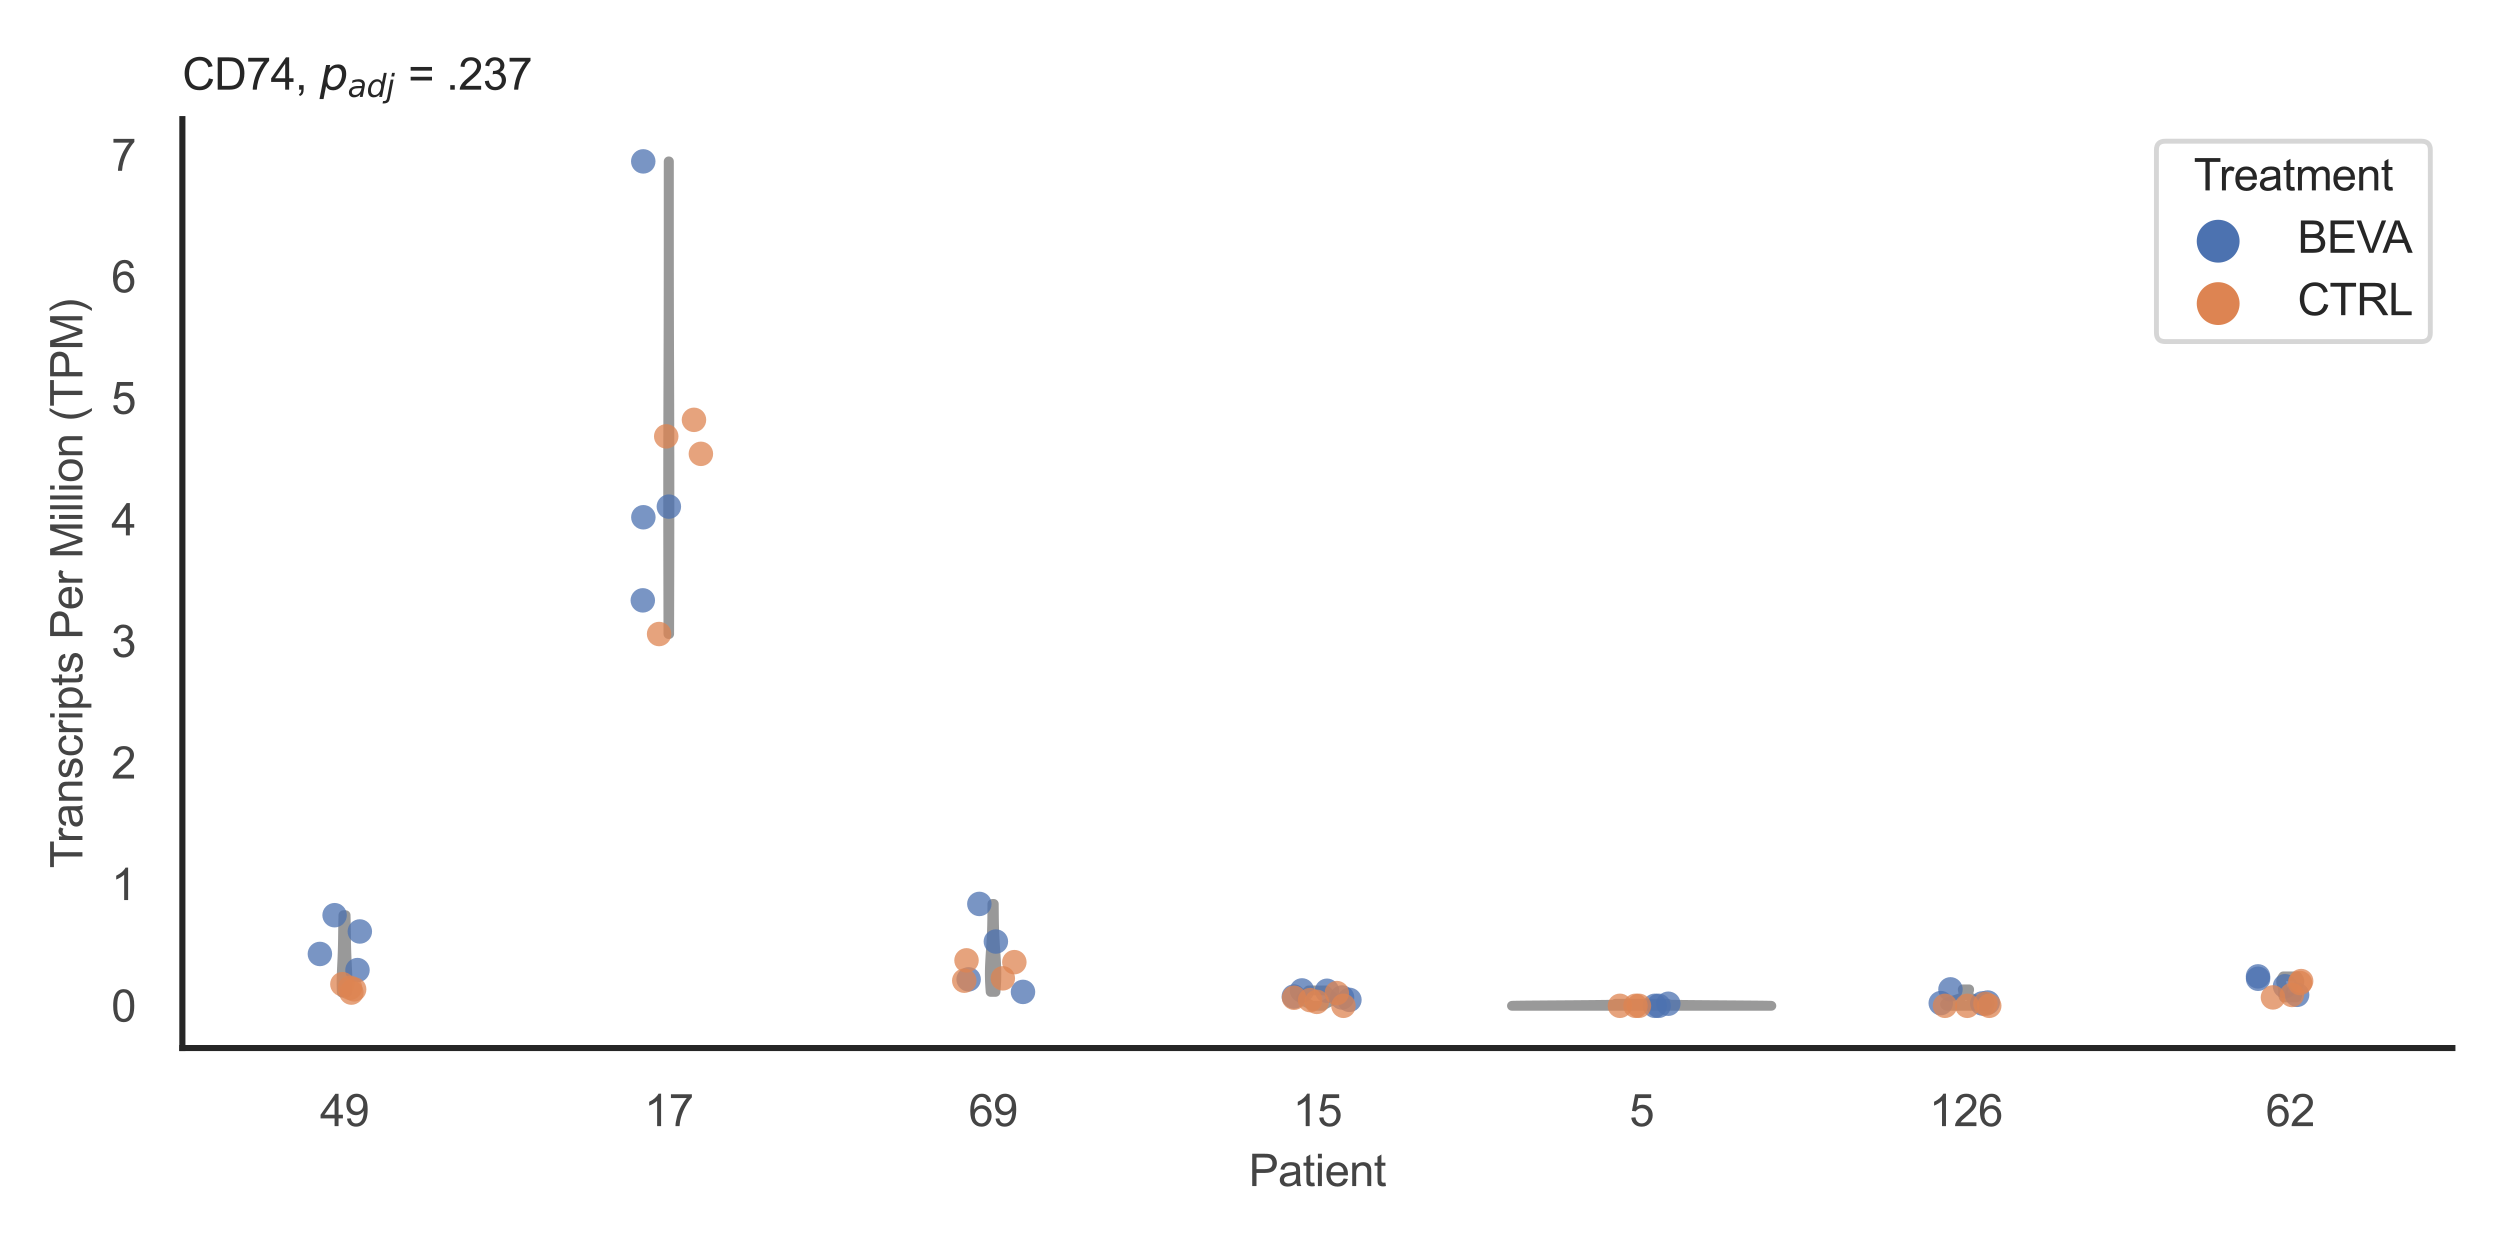 <?xml version="1.0" encoding="utf-8" standalone="no"?>
<!DOCTYPE svg PUBLIC "-//W3C//DTD SVG 1.1//EN"
  "http://www.w3.org/Graphics/SVG/1.1/DTD/svg11.dtd">
<svg xmlns:xlink="http://www.w3.org/1999/xlink" width="510.236pt" height="255.118pt" viewBox="0 0 510.236 255.118" xmlns="http://www.w3.org/2000/svg" version="1.1">
 <defs>
  <style type="text/css">*{stroke-linejoin: round; stroke-linecap: butt}</style>
 </defs>
 <g id="figure_1">
  <g id="patch_1">
   <path d="M 0 255.118 
L 510.236 255.118 
L 510.236 0 
L 0 0 
z
" style="fill: #ffffff"/>
  </g>
  <g id="axes_1">
   <g id="patch_2">
    <path d="M 37.22 213.898 
L 500.516 213.898 
L 500.516 24.32 
L 37.22 24.32 
z
" style="fill: #ffffff"/>
   </g>
   <g id="matplotlib.axis_1">
    <g id="xtick_1">
     <g id="text_1">
      <!-- 49 -->
      <g style="fill: #444444" transform="translate(65.308 229.84)scale(0.09 -0.09)">
       <defs>
        <path id="ArialMT-34" d="M 2069 0 
L 2069 1097 
L 81 1097 
L 81 1613 
L 2172 4581 
L 2631 4581 
L 2631 1613 
L 3250 1613 
L 3250 1097 
L 2631 1097 
L 2631 0 
L 2069 0 
z
M 2069 1613 
L 2069 3678 
L 634 1613 
L 2069 1613 
z
" transform="scale(0.016)"/>
        <path id="ArialMT-39" d="M 350 1059 
L 891 1109 
Q 959 728 1153 556 
Q 1347 384 1650 384 
Q 1909 384 2104 503 
Q 2300 622 2425 820 
Q 2550 1019 2634 1356 
Q 2719 1694 2719 2044 
Q 2719 2081 2716 2156 
Q 2547 1888 2255 1720 
Q 1963 1553 1622 1553 
Q 1053 1553 659 1965 
Q 266 2378 266 3053 
Q 266 3750 677 4175 
Q 1088 4600 1706 4600 
Q 2153 4600 2523 4359 
Q 2894 4119 3086 3673 
Q 3278 3228 3278 2384 
Q 3278 1506 3087 986 
Q 2897 466 2520 194 
Q 2144 -78 1638 -78 
Q 1100 -78 759 220 
Q 419 519 350 1059 
z
M 2653 3081 
Q 2653 3566 2395 3850 
Q 2138 4134 1775 4134 
Q 1400 4134 1122 3828 
Q 844 3522 844 3034 
Q 844 2597 1108 2323 
Q 1372 2050 1759 2050 
Q 2150 2050 2401 2323 
Q 2653 2597 2653 3081 
z
" transform="scale(0.016)"/>
       </defs>
       <use xlink:href="#ArialMT-34"/>
       <use xlink:href="#ArialMT-39" x="55.615"/>
      </g>
     </g>
    </g>
    <g id="xtick_2">
     <g id="text_2">
      <!-- 17 -->
      <g style="fill: #444444" transform="translate(131.493 229.84)scale(0.09 -0.09)">
       <defs>
        <path id="ArialMT-31" d="M 2384 0 
L 1822 0 
L 1822 3584 
Q 1619 3391 1289 3197 
Q 959 3003 697 2906 
L 697 3450 
Q 1169 3672 1522 3987 
Q 1875 4303 2022 4600 
L 2384 4600 
L 2384 0 
z
" transform="scale(0.016)"/>
        <path id="ArialMT-37" d="M 303 3981 
L 303 4522 
L 3269 4522 
L 3269 4084 
Q 2831 3619 2401 2847 
Q 1972 2075 1738 1259 
Q 1569 684 1522 0 
L 944 0 
Q 953 541 1156 1306 
Q 1359 2072 1739 2783 
Q 2119 3494 2547 3981 
L 303 3981 
z
" transform="scale(0.016)"/>
       </defs>
       <use xlink:href="#ArialMT-31"/>
       <use xlink:href="#ArialMT-37" x="55.615"/>
      </g>
     </g>
    </g>
    <g id="xtick_3">
     <g id="text_3">
      <!-- 69 -->
      <g style="fill: #444444" transform="translate(197.678 229.84)scale(0.09 -0.09)">
       <defs>
        <path id="ArialMT-36" d="M 3184 3459 
L 2625 3416 
Q 2550 3747 2413 3897 
Q 2184 4138 1850 4138 
Q 1581 4138 1378 3988 
Q 1113 3794 959 3422 
Q 806 3050 800 2363 
Q 1003 2672 1297 2822 
Q 1591 2972 1913 2972 
Q 2475 2972 2870 2558 
Q 3266 2144 3266 1488 
Q 3266 1056 3080 686 
Q 2894 316 2569 119 
Q 2244 -78 1831 -78 
Q 1128 -78 684 439 
Q 241 956 241 2144 
Q 241 3472 731 4075 
Q 1159 4600 1884 4600 
Q 2425 4600 2770 4297 
Q 3116 3994 3184 3459 
z
M 888 1484 
Q 888 1194 1011 928 
Q 1134 663 1356 523 
Q 1578 384 1822 384 
Q 2178 384 2434 671 
Q 2691 959 2691 1453 
Q 2691 1928 2437 2201 
Q 2184 2475 1800 2475 
Q 1419 2475 1153 2201 
Q 888 1928 888 1484 
z
" transform="scale(0.016)"/>
       </defs>
       <use xlink:href="#ArialMT-36"/>
       <use xlink:href="#ArialMT-39" x="55.615"/>
      </g>
     </g>
    </g>
    <g id="xtick_4">
     <g id="text_4">
      <!-- 15 -->
      <g style="fill: #444444" transform="translate(263.863 229.84)scale(0.09 -0.09)">
       <defs>
        <path id="ArialMT-35" d="M 266 1200 
L 856 1250 
Q 922 819 1161 601 
Q 1400 384 1738 384 
Q 2144 384 2425 690 
Q 2706 997 2706 1503 
Q 2706 1984 2436 2262 
Q 2166 2541 1728 2541 
Q 1456 2541 1237 2417 
Q 1019 2294 894 2097 
L 366 2166 
L 809 4519 
L 3088 4519 
L 3088 3981 
L 1259 3981 
L 1013 2750 
Q 1425 3038 1878 3038 
Q 2478 3038 2890 2622 
Q 3303 2206 3303 1553 
Q 3303 931 2941 478 
Q 2500 -78 1738 -78 
Q 1113 -78 717 272 
Q 322 622 266 1200 
z
" transform="scale(0.016)"/>
       </defs>
       <use xlink:href="#ArialMT-31"/>
       <use xlink:href="#ArialMT-35" x="55.615"/>
      </g>
     </g>
    </g>
    <g id="xtick_5">
     <g id="text_5">
      <!-- 5 -->
      <g style="fill: #444444" transform="translate(332.551 229.84)scale(0.09 -0.09)">
       <use xlink:href="#ArialMT-35"/>
      </g>
     </g>
    </g>
    <g id="xtick_6">
     <g id="text_6">
      <!-- 126 -->
      <g style="fill: #444444" transform="translate(393.731 229.84)scale(0.09 -0.09)">
       <defs>
        <path id="ArialMT-32" d="M 3222 541 
L 3222 0 
L 194 0 
Q 188 203 259 391 
Q 375 700 629 1000 
Q 884 1300 1366 1694 
Q 2113 2306 2375 2664 
Q 2638 3022 2638 3341 
Q 2638 3675 2398 3904 
Q 2159 4134 1775 4134 
Q 1369 4134 1125 3890 
Q 881 3647 878 3216 
L 300 3275 
Q 359 3922 746 4261 
Q 1134 4600 1788 4600 
Q 2447 4600 2831 4234 
Q 3216 3869 3216 3328 
Q 3216 3053 3103 2787 
Q 2991 2522 2730 2228 
Q 2469 1934 1863 1422 
Q 1356 997 1212 845 
Q 1069 694 975 541 
L 3222 541 
z
" transform="scale(0.016)"/>
       </defs>
       <use xlink:href="#ArialMT-31"/>
       <use xlink:href="#ArialMT-32" x="55.615"/>
       <use xlink:href="#ArialMT-36" x="111.23"/>
      </g>
     </g>
    </g>
    <g id="xtick_7">
     <g id="text_7">
      <!-- 62 -->
      <g style="fill: #444444" transform="translate(462.419 229.84)scale(0.09 -0.09)">
       <use xlink:href="#ArialMT-36"/>
       <use xlink:href="#ArialMT-32" x="55.615"/>
      </g>
     </g>
    </g>
    <g id="text_8">
     <!-- Patient -->
     <g style="fill: #444444" transform="translate(254.859 242.071)scale(0.09 -0.09)">
      <defs>
       <path id="ArialMT-50" d="M 494 0 
L 494 4581 
L 2222 4581 
Q 2678 4581 2919 4538 
Q 3256 4481 3484 4323 
Q 3713 4166 3852 3881 
Q 3991 3597 3991 3256 
Q 3991 2672 3619 2267 
Q 3247 1863 2275 1863 
L 1100 1863 
L 1100 0 
L 494 0 
z
M 1100 2403 
L 2284 2403 
Q 2872 2403 3119 2622 
Q 3366 2841 3366 3238 
Q 3366 3525 3220 3729 
Q 3075 3934 2838 4000 
Q 2684 4041 2272 4041 
L 1100 4041 
L 1100 2403 
z
" transform="scale(0.016)"/>
       <path id="ArialMT-61" d="M 2588 409 
Q 2275 144 1986 34 
Q 1697 -75 1366 -75 
Q 819 -75 525 192 
Q 231 459 231 875 
Q 231 1119 342 1320 
Q 453 1522 633 1644 
Q 813 1766 1038 1828 
Q 1203 1872 1538 1913 
Q 2219 1994 2541 2106 
Q 2544 2222 2544 2253 
Q 2544 2597 2384 2738 
Q 2169 2928 1744 2928 
Q 1347 2928 1158 2789 
Q 969 2650 878 2297 
L 328 2372 
Q 403 2725 575 2942 
Q 747 3159 1072 3276 
Q 1397 3394 1825 3394 
Q 2250 3394 2515 3294 
Q 2781 3194 2906 3042 
Q 3031 2891 3081 2659 
Q 3109 2516 3109 2141 
L 3109 1391 
Q 3109 606 3145 398 
Q 3181 191 3288 0 
L 2700 0 
Q 2613 175 2588 409 
z
M 2541 1666 
Q 2234 1541 1622 1453 
Q 1275 1403 1131 1340 
Q 988 1278 909 1158 
Q 831 1038 831 891 
Q 831 666 1001 516 
Q 1172 366 1500 366 
Q 1825 366 2078 508 
Q 2331 650 2450 897 
Q 2541 1088 2541 1459 
L 2541 1666 
z
" transform="scale(0.016)"/>
       <path id="ArialMT-74" d="M 1650 503 
L 1731 6 
Q 1494 -44 1306 -44 
Q 1000 -44 831 53 
Q 663 150 594 308 
Q 525 466 525 972 
L 525 2881 
L 113 2881 
L 113 3319 
L 525 3319 
L 525 4141 
L 1084 4478 
L 1084 3319 
L 1650 3319 
L 1650 2881 
L 1084 2881 
L 1084 941 
Q 1084 700 1114 631 
Q 1144 563 1211 522 
Q 1278 481 1403 481 
Q 1497 481 1650 503 
z
" transform="scale(0.016)"/>
       <path id="ArialMT-69" d="M 425 3934 
L 425 4581 
L 988 4581 
L 988 3934 
L 425 3934 
z
M 425 0 
L 425 3319 
L 988 3319 
L 988 0 
L 425 0 
z
" transform="scale(0.016)"/>
       <path id="ArialMT-65" d="M 2694 1069 
L 3275 997 
Q 3138 488 2766 206 
Q 2394 -75 1816 -75 
Q 1088 -75 661 373 
Q 234 822 234 1631 
Q 234 2469 665 2931 
Q 1097 3394 1784 3394 
Q 2450 3394 2872 2941 
Q 3294 2488 3294 1666 
Q 3294 1616 3291 1516 
L 816 1516 
Q 847 969 1125 678 
Q 1403 388 1819 388 
Q 2128 388 2347 550 
Q 2566 713 2694 1069 
z
M 847 1978 
L 2700 1978 
Q 2663 2397 2488 2606 
Q 2219 2931 1791 2931 
Q 1403 2931 1139 2672 
Q 875 2413 847 1978 
z
" transform="scale(0.016)"/>
       <path id="ArialMT-6e" d="M 422 0 
L 422 3319 
L 928 3319 
L 928 2847 
Q 1294 3394 1984 3394 
Q 2284 3394 2536 3286 
Q 2788 3178 2913 3003 
Q 3038 2828 3088 2588 
Q 3119 2431 3119 2041 
L 3119 0 
L 2556 0 
L 2556 2019 
Q 2556 2363 2490 2533 
Q 2425 2703 2258 2804 
Q 2091 2906 1866 2906 
Q 1506 2906 1245 2678 
Q 984 2450 984 1813 
L 984 0 
L 422 0 
z
" transform="scale(0.016)"/>
      </defs>
      <use xlink:href="#ArialMT-50"/>
      <use xlink:href="#ArialMT-61" x="66.699"/>
      <use xlink:href="#ArialMT-74" x="122.314"/>
      <use xlink:href="#ArialMT-69" x="150.098"/>
      <use xlink:href="#ArialMT-65" x="172.314"/>
      <use xlink:href="#ArialMT-6e" x="227.93"/>
      <use xlink:href="#ArialMT-74" x="283.545"/>
     </g>
    </g>
   </g>
   <g id="matplotlib.axis_2">
    <g id="ytick_1">
     <g id="text_9">
      <!-- 0 -->
      <g style="fill: #444444" transform="translate(22.715 208.502)scale(0.09 -0.09)">
       <defs>
        <path id="ArialMT-30" d="M 266 2259 
Q 266 3072 433 3567 
Q 600 4063 929 4331 
Q 1259 4600 1759 4600 
Q 2128 4600 2406 4451 
Q 2684 4303 2865 4023 
Q 3047 3744 3150 3342 
Q 3253 2941 3253 2259 
Q 3253 1453 3087 958 
Q 2922 463 2592 192 
Q 2263 -78 1759 -78 
Q 1097 -78 719 397 
Q 266 969 266 2259 
z
M 844 2259 
Q 844 1131 1108 757 
Q 1372 384 1759 384 
Q 2147 384 2411 759 
Q 2675 1134 2675 2259 
Q 2675 3391 2411 3762 
Q 2147 4134 1753 4134 
Q 1366 4134 1134 3806 
Q 844 3388 844 2259 
z
" transform="scale(0.016)"/>
       </defs>
       <use xlink:href="#ArialMT-30"/>
      </g>
     </g>
    </g>
    <g id="ytick_2">
     <g id="text_10">
      <!-- 1 -->
      <g style="fill: #444444" transform="translate(22.715 183.695)scale(0.09 -0.09)">
       <use xlink:href="#ArialMT-31"/>
      </g>
     </g>
    </g>
    <g id="ytick_3">
     <g id="text_11">
      <!-- 2 -->
      <g style="fill: #444444" transform="translate(22.715 158.889)scale(0.09 -0.09)">
       <use xlink:href="#ArialMT-32"/>
      </g>
     </g>
    </g>
    <g id="ytick_4">
     <g id="text_12">
      <!-- 3 -->
      <g style="fill: #444444" transform="translate(22.715 134.083)scale(0.09 -0.09)">
       <defs>
        <path id="ArialMT-33" d="M 269 1209 
L 831 1284 
Q 928 806 1161 595 
Q 1394 384 1728 384 
Q 2125 384 2398 659 
Q 2672 934 2672 1341 
Q 2672 1728 2419 1979 
Q 2166 2231 1775 2231 
Q 1616 2231 1378 2169 
L 1441 2663 
Q 1497 2656 1531 2656 
Q 1891 2656 2178 2843 
Q 2466 3031 2466 3422 
Q 2466 3731 2256 3934 
Q 2047 4138 1716 4138 
Q 1388 4138 1169 3931 
Q 950 3725 888 3313 
L 325 3413 
Q 428 3978 793 4289 
Q 1159 4600 1703 4600 
Q 2078 4600 2393 4439 
Q 2709 4278 2876 4000 
Q 3044 3722 3044 3409 
Q 3044 3113 2884 2869 
Q 2725 2625 2413 2481 
Q 2819 2388 3044 2092 
Q 3269 1797 3269 1353 
Q 3269 753 2831 336 
Q 2394 -81 1725 -81 
Q 1122 -81 723 278 
Q 325 638 269 1209 
z
" transform="scale(0.016)"/>
       </defs>
       <use xlink:href="#ArialMT-33"/>
      </g>
     </g>
    </g>
    <g id="ytick_5">
     <g id="text_13">
      <!-- 4 -->
      <g style="fill: #444444" transform="translate(22.715 109.276)scale(0.09 -0.09)">
       <use xlink:href="#ArialMT-34"/>
      </g>
     </g>
    </g>
    <g id="ytick_6">
     <g id="text_14">
      <!-- 5 -->
      <g style="fill: #444444" transform="translate(22.715 84.47)scale(0.09 -0.09)">
       <use xlink:href="#ArialMT-35"/>
      </g>
     </g>
    </g>
    <g id="ytick_7">
     <g id="text_15">
      <!-- 6 -->
      <g style="fill: #444444" transform="translate(22.715 59.663)scale(0.09 -0.09)">
       <use xlink:href="#ArialMT-36"/>
      </g>
     </g>
    </g>
    <g id="ytick_8">
     <g id="text_16">
      <!-- 7 -->
      <g style="fill: #444444" transform="translate(22.715 34.857)scale(0.09 -0.09)">
       <use xlink:href="#ArialMT-37"/>
      </g>
     </g>
    </g>
    <g id="text_17">
     <!-- Transcripts Per Million (TPM) -->
     <g style="fill: #444444" transform="translate(16.821 177.194)rotate(-90)scale(0.09 -0.09)">
      <defs>
       <path id="ArialMT-54" d="M 1659 0 
L 1659 4041 
L 150 4041 
L 150 4581 
L 3781 4581 
L 3781 4041 
L 2266 4041 
L 2266 0 
L 1659 0 
z
" transform="scale(0.016)"/>
       <path id="ArialMT-72" d="M 416 0 
L 416 3319 
L 922 3319 
L 922 2816 
Q 1116 3169 1280 3281 
Q 1444 3394 1641 3394 
Q 1925 3394 2219 3213 
L 2025 2691 
Q 1819 2813 1613 2813 
Q 1428 2813 1281 2702 
Q 1134 2591 1072 2394 
Q 978 2094 978 1738 
L 978 0 
L 416 0 
z
" transform="scale(0.016)"/>
       <path id="ArialMT-73" d="M 197 991 
L 753 1078 
Q 800 744 1014 566 
Q 1228 388 1613 388 
Q 2000 388 2187 545 
Q 2375 703 2375 916 
Q 2375 1106 2209 1216 
Q 2094 1291 1634 1406 
Q 1016 1563 777 1677 
Q 538 1791 414 1992 
Q 291 2194 291 2438 
Q 291 2659 392 2848 
Q 494 3038 669 3163 
Q 800 3259 1026 3326 
Q 1253 3394 1513 3394 
Q 1903 3394 2198 3281 
Q 2494 3169 2634 2976 
Q 2775 2784 2828 2463 
L 2278 2388 
Q 2241 2644 2061 2787 
Q 1881 2931 1553 2931 
Q 1166 2931 1000 2803 
Q 834 2675 834 2503 
Q 834 2394 903 2306 
Q 972 2216 1119 2156 
Q 1203 2125 1616 2013 
Q 2213 1853 2448 1751 
Q 2684 1650 2818 1456 
Q 2953 1263 2953 975 
Q 2953 694 2789 445 
Q 2625 197 2315 61 
Q 2006 -75 1616 -75 
Q 969 -75 630 194 
Q 291 463 197 991 
z
" transform="scale(0.016)"/>
       <path id="ArialMT-63" d="M 2588 1216 
L 3141 1144 
Q 3050 572 2676 248 
Q 2303 -75 1759 -75 
Q 1078 -75 664 370 
Q 250 816 250 1647 
Q 250 2184 428 2587 
Q 606 2991 970 3192 
Q 1334 3394 1763 3394 
Q 2303 3394 2647 3120 
Q 2991 2847 3088 2344 
L 2541 2259 
Q 2463 2594 2264 2762 
Q 2066 2931 1784 2931 
Q 1359 2931 1093 2626 
Q 828 2322 828 1663 
Q 828 994 1084 691 
Q 1341 388 1753 388 
Q 2084 388 2306 591 
Q 2528 794 2588 1216 
z
" transform="scale(0.016)"/>
       <path id="ArialMT-70" d="M 422 -1272 
L 422 3319 
L 934 3319 
L 934 2888 
Q 1116 3141 1344 3267 
Q 1572 3394 1897 3394 
Q 2322 3394 2647 3175 
Q 2972 2956 3137 2557 
Q 3303 2159 3303 1684 
Q 3303 1175 3120 767 
Q 2938 359 2589 142 
Q 2241 -75 1856 -75 
Q 1575 -75 1351 44 
Q 1128 163 984 344 
L 984 -1272 
L 422 -1272 
z
M 931 1641 
Q 931 1000 1190 694 
Q 1450 388 1819 388 
Q 2194 388 2461 705 
Q 2728 1022 2728 1688 
Q 2728 2322 2467 2637 
Q 2206 2953 1844 2953 
Q 1484 2953 1207 2617 
Q 931 2281 931 1641 
z
" transform="scale(0.016)"/>
       <path id="ArialMT-20" transform="scale(0.016)"/>
       <path id="ArialMT-4d" d="M 475 0 
L 475 4581 
L 1388 4581 
L 2472 1338 
Q 2622 884 2691 659 
Q 2769 909 2934 1394 
L 4031 4581 
L 4847 4581 
L 4847 0 
L 4263 0 
L 4263 3834 
L 2931 0 
L 2384 0 
L 1059 3900 
L 1059 0 
L 475 0 
z
" transform="scale(0.016)"/>
       <path id="ArialMT-6c" d="M 409 0 
L 409 4581 
L 972 4581 
L 972 0 
L 409 0 
z
" transform="scale(0.016)"/>
       <path id="ArialMT-6f" d="M 213 1659 
Q 213 2581 725 3025 
Q 1153 3394 1769 3394 
Q 2453 3394 2887 2945 
Q 3322 2497 3322 1706 
Q 3322 1066 3130 698 
Q 2938 331 2570 128 
Q 2203 -75 1769 -75 
Q 1072 -75 642 372 
Q 213 819 213 1659 
z
M 791 1659 
Q 791 1022 1069 705 
Q 1347 388 1769 388 
Q 2188 388 2466 706 
Q 2744 1025 2744 1678 
Q 2744 2294 2464 2611 
Q 2184 2928 1769 2928 
Q 1347 2928 1069 2612 
Q 791 2297 791 1659 
z
" transform="scale(0.016)"/>
       <path id="ArialMT-28" d="M 1497 -1347 
Q 1031 -759 709 28 
Q 388 816 388 1659 
Q 388 2403 628 3084 
Q 909 3875 1497 4659 
L 1900 4659 
Q 1522 4009 1400 3731 
Q 1209 3300 1100 2831 
Q 966 2247 966 1656 
Q 966 153 1900 -1347 
L 1497 -1347 
z
" transform="scale(0.016)"/>
       <path id="ArialMT-29" d="M 791 -1347 
L 388 -1347 
Q 1322 153 1322 1656 
Q 1322 2244 1188 2822 
Q 1081 3291 891 3722 
Q 769 4003 388 4659 
L 791 4659 
Q 1378 3875 1659 3084 
Q 1900 2403 1900 1659 
Q 1900 816 1576 28 
Q 1253 -759 791 -1347 
z
" transform="scale(0.016)"/>
      </defs>
      <use xlink:href="#ArialMT-54"/>
      <use xlink:href="#ArialMT-72" x="57.334"/>
      <use xlink:href="#ArialMT-61" x="90.635"/>
      <use xlink:href="#ArialMT-6e" x="146.25"/>
      <use xlink:href="#ArialMT-73" x="201.865"/>
      <use xlink:href="#ArialMT-63" x="251.865"/>
      <use xlink:href="#ArialMT-72" x="301.865"/>
      <use xlink:href="#ArialMT-69" x="335.166"/>
      <use xlink:href="#ArialMT-70" x="357.383"/>
      <use xlink:href="#ArialMT-74" x="412.998"/>
      <use xlink:href="#ArialMT-73" x="440.781"/>
      <use xlink:href="#ArialMT-20" x="490.781"/>
      <use xlink:href="#ArialMT-50" x="518.564"/>
      <use xlink:href="#ArialMT-65" x="585.264"/>
      <use xlink:href="#ArialMT-72" x="640.879"/>
      <use xlink:href="#ArialMT-20" x="674.18"/>
      <use xlink:href="#ArialMT-4d" x="701.963"/>
      <use xlink:href="#ArialMT-69" x="785.264"/>
      <use xlink:href="#ArialMT-6c" x="807.48"/>
      <use xlink:href="#ArialMT-6c" x="829.697"/>
      <use xlink:href="#ArialMT-69" x="851.914"/>
      <use xlink:href="#ArialMT-6f" x="874.131"/>
      <use xlink:href="#ArialMT-6e" x="929.746"/>
      <use xlink:href="#ArialMT-20" x="985.361"/>
      <use xlink:href="#ArialMT-28" x="1013.145"/>
      <use xlink:href="#ArialMT-54" x="1046.445"/>
      <use xlink:href="#ArialMT-50" x="1107.529"/>
      <use xlink:href="#ArialMT-4d" x="1174.229"/>
      <use xlink:href="#ArialMT-29" x="1257.529"/>
     </g>
    </g>
   </g>
   <g id="PolyCollection_1">
    <defs>
     <path id="mc70f0a94a9" d="M 70.862 -52.535 
L 69.763 -52.535 
L 69.755 -52.694 
L 69.748 -52.854 
L 69.741 -53.014 
L 69.735 -53.173 
L 69.729 -53.333 
L 69.724 -53.492 
L 69.72 -53.652 
L 69.717 -53.811 
L 69.714 -53.971 
L 69.712 -54.13 
L 69.71 -54.29 
L 69.71 -54.45 
L 69.71 -54.609 
L 69.71 -54.769 
L 69.711 -54.928 
L 69.713 -55.088 
L 69.715 -55.247 
L 69.718 -55.407 
L 69.722 -55.567 
L 69.726 -55.726 
L 69.73 -55.886 
L 69.735 -56.045 
L 69.74 -56.205 
L 69.746 -56.364 
L 69.752 -56.524 
L 69.758 -56.683 
L 69.765 -56.843 
L 69.772 -57.003 
L 69.779 -57.162 
L 69.786 -57.322 
L 69.793 -57.481 
L 69.801 -57.641 
L 69.809 -57.8 
L 69.816 -57.96 
L 69.824 -58.12 
L 69.832 -58.279 
L 69.84 -58.439 
L 69.847 -58.598 
L 69.855 -58.758 
L 69.862 -58.917 
L 69.87 -59.077 
L 69.877 -59.237 
L 69.884 -59.396 
L 69.891 -59.556 
L 69.898 -59.715 
L 69.905 -59.875 
L 69.911 -60.034 
L 69.917 -60.194 
L 69.923 -60.353 
L 69.929 -60.513 
L 69.935 -60.673 
L 69.94 -60.832 
L 69.945 -60.992 
L 69.95 -61.151 
L 69.955 -61.311 
L 69.959 -61.47 
L 69.964 -61.63 
L 69.968 -61.79 
L 69.971 -61.949 
L 69.975 -62.109 
L 69.979 -62.268 
L 69.982 -62.428 
L 69.985 -62.587 
L 69.988 -62.747 
L 69.991 -62.906 
L 69.993 -63.066 
L 69.996 -63.226 
L 69.998 -63.385 
L 70.001 -63.545 
L 70.003 -63.704 
L 70.005 -63.864 
L 70.007 -64.023 
L 70.01 -64.183 
L 70.012 -64.343 
L 70.014 -64.502 
L 70.016 -64.662 
L 70.018 -64.821 
L 70.02 -64.981 
L 70.022 -65.14 
L 70.024 -65.3 
L 70.027 -65.46 
L 70.029 -65.619 
L 70.031 -65.779 
L 70.034 -65.938 
L 70.036 -66.098 
L 70.039 -66.257 
L 70.042 -66.417 
L 70.045 -66.576 
L 70.048 -66.736 
L 70.051 -66.896 
L 70.055 -67.055 
L 70.058 -67.215 
L 70.062 -67.374 
L 70.066 -67.534 
L 70.07 -67.693 
L 70.074 -67.853 
L 70.078 -68.013 
L 70.082 -68.172 
L 70.087 -68.332 
L 70.539 -68.332 
L 70.539 -68.332 
L 70.543 -68.172 
L 70.547 -68.013 
L 70.552 -67.853 
L 70.556 -67.693 
L 70.56 -67.534 
L 70.563 -67.374 
L 70.567 -67.215 
L 70.571 -67.055 
L 70.574 -66.896 
L 70.577 -66.736 
L 70.58 -66.576 
L 70.583 -66.417 
L 70.586 -66.257 
L 70.589 -66.098 
L 70.591 -65.938 
L 70.594 -65.779 
L 70.596 -65.619 
L 70.599 -65.46 
L 70.601 -65.3 
L 70.603 -65.14 
L 70.605 -64.981 
L 70.607 -64.821 
L 70.609 -64.662 
L 70.611 -64.502 
L 70.614 -64.343 
L 70.616 -64.183 
L 70.618 -64.023 
L 70.62 -63.864 
L 70.622 -63.704 
L 70.624 -63.545 
L 70.627 -63.385 
L 70.629 -63.226 
L 70.632 -63.066 
L 70.634 -62.906 
L 70.637 -62.747 
L 70.64 -62.587 
L 70.643 -62.428 
L 70.647 -62.268 
L 70.65 -62.109 
L 70.654 -61.949 
L 70.658 -61.79 
L 70.662 -61.63 
L 70.666 -61.47 
L 70.67 -61.311 
L 70.675 -61.151 
L 70.68 -60.992 
L 70.685 -60.832 
L 70.69 -60.673 
L 70.696 -60.513 
L 70.702 -60.353 
L 70.708 -60.194 
L 70.714 -60.034 
L 70.721 -59.875 
L 70.727 -59.715 
L 70.734 -59.556 
L 70.741 -59.396 
L 70.748 -59.237 
L 70.755 -59.077 
L 70.763 -58.917 
L 70.77 -58.758 
L 70.778 -58.598 
L 70.786 -58.439 
L 70.793 -58.279 
L 70.801 -58.12 
L 70.809 -57.96 
L 70.817 -57.8 
L 70.824 -57.641 
L 70.832 -57.481 
L 70.839 -57.322 
L 70.846 -57.162 
L 70.854 -57.003 
L 70.86 -56.843 
L 70.867 -56.683 
L 70.873 -56.524 
L 70.879 -56.364 
L 70.885 -56.205 
L 70.89 -56.045 
L 70.895 -55.886 
L 70.9 -55.726 
L 70.904 -55.567 
L 70.907 -55.407 
L 70.91 -55.247 
L 70.912 -55.088 
L 70.914 -54.928 
L 70.915 -54.769 
L 70.916 -54.609 
L 70.916 -54.45 
L 70.915 -54.29 
L 70.913 -54.13 
L 70.911 -53.971 
L 70.908 -53.811 
L 70.905 -53.652 
L 70.901 -53.492 
L 70.896 -53.333 
L 70.891 -53.173 
L 70.884 -53.014 
L 70.878 -52.854 
L 70.87 -52.694 
L 70.862 -52.535 
z
" style="stroke: #999999; stroke-width: 2"/>
    </defs>
    <g clip-path="url(#pa097d3b5e6)">
     <use xlink:href="#mc70f0a94a9" x="0" y="255.118" style="fill: #ffffff; stroke: #999999; stroke-width: 2"/>
    </g>
   </g>
   <g id="PolyCollection_2">
    <defs>
     <path id="m93f8e205e6" d="M 136.576 -125.717 
L 136.419 -125.717 
L 136.417 -126.692 
L 136.414 -127.666 
L 136.411 -128.64 
L 136.408 -129.615 
L 136.406 -130.589 
L 136.403 -131.564 
L 136.401 -132.538 
L 136.398 -133.512 
L 136.396 -134.487 
L 136.393 -135.461 
L 136.391 -136.435 
L 136.389 -137.41 
L 136.387 -138.384 
L 136.384 -139.359 
L 136.382 -140.333 
L 136.38 -141.307 
L 136.379 -142.282 
L 136.377 -143.256 
L 136.375 -144.231 
L 136.374 -145.205 
L 136.372 -146.179 
L 136.371 -147.154 
L 136.37 -148.128 
L 136.369 -149.102 
L 136.368 -150.077 
L 136.367 -151.051 
L 136.367 -152.026 
L 136.367 -153 
L 136.366 -153.974 
L 136.367 -154.949 
L 136.367 -155.923 
L 136.367 -156.897 
L 136.368 -157.872 
L 136.368 -158.846 
L 136.369 -159.821 
L 136.371 -160.795 
L 136.372 -161.769 
L 136.373 -162.744 
L 136.375 -163.718 
L 136.377 -164.693 
L 136.379 -165.667 
L 136.381 -166.641 
L 136.383 -167.616 
L 136.386 -168.59 
L 136.388 -169.564 
L 136.391 -170.539 
L 136.394 -171.513 
L 136.397 -172.488 
L 136.4 -173.462 
L 136.403 -174.436 
L 136.406 -175.411 
L 136.409 -176.385 
L 136.412 -177.359 
L 136.416 -178.334 
L 136.419 -179.308 
L 136.422 -180.283 
L 136.425 -181.257 
L 136.428 -182.231 
L 136.431 -183.206 
L 136.434 -184.18 
L 136.437 -185.154 
L 136.44 -186.129 
L 136.443 -187.103 
L 136.445 -188.078 
L 136.448 -189.052 
L 136.45 -190.026 
L 136.452 -191.001 
L 136.454 -191.975 
L 136.456 -192.95 
L 136.458 -193.924 
L 136.46 -194.898 
L 136.461 -195.873 
L 136.463 -196.847 
L 136.464 -197.821 
L 136.465 -198.796 
L 136.466 -199.77 
L 136.467 -200.745 
L 136.468 -201.719 
L 136.469 -202.693 
L 136.469 -203.668 
L 136.47 -204.642 
L 136.47 -205.616 
L 136.47 -206.591 
L 136.471 -207.565 
L 136.471 -208.54 
L 136.471 -209.514 
L 136.471 -210.488 
L 136.471 -211.463 
L 136.471 -212.437 
L 136.471 -213.412 
L 136.471 -214.386 
L 136.471 -215.36 
L 136.471 -216.335 
L 136.471 -217.309 
L 136.471 -218.283 
L 136.471 -219.258 
L 136.472 -220.232 
L 136.472 -221.207 
L 136.472 -222.181 
L 136.524 -222.181 
L 136.524 -222.181 
L 136.524 -221.207 
L 136.524 -220.232 
L 136.524 -219.258 
L 136.524 -218.283 
L 136.524 -217.309 
L 136.524 -216.335 
L 136.524 -215.36 
L 136.524 -214.386 
L 136.524 -213.412 
L 136.524 -212.437 
L 136.524 -211.463 
L 136.524 -210.488 
L 136.525 -209.514 
L 136.525 -208.54 
L 136.525 -207.565 
L 136.525 -206.591 
L 136.526 -205.616 
L 136.526 -204.642 
L 136.526 -203.668 
L 136.527 -202.693 
L 136.528 -201.719 
L 136.528 -200.745 
L 136.529 -199.77 
L 136.53 -198.796 
L 136.532 -197.821 
L 136.533 -196.847 
L 136.534 -195.873 
L 136.536 -194.898 
L 136.538 -193.924 
L 136.539 -192.95 
L 136.541 -191.975 
L 136.543 -191.001 
L 136.546 -190.026 
L 136.548 -189.052 
L 136.55 -188.078 
L 136.553 -187.103 
L 136.556 -186.129 
L 136.558 -185.154 
L 136.561 -184.18 
L 136.564 -183.206 
L 136.567 -182.231 
L 136.57 -181.257 
L 136.574 -180.283 
L 136.577 -179.308 
L 136.58 -178.334 
L 136.583 -177.359 
L 136.586 -176.385 
L 136.589 -175.411 
L 136.593 -174.436 
L 136.596 -173.462 
L 136.599 -172.488 
L 136.602 -171.513 
L 136.604 -170.539 
L 136.607 -169.564 
L 136.61 -168.59 
L 136.612 -167.616 
L 136.614 -166.641 
L 136.617 -165.667 
L 136.619 -164.693 
L 136.62 -163.718 
L 136.622 -162.744 
L 136.624 -161.769 
L 136.625 -160.795 
L 136.626 -159.821 
L 136.627 -158.846 
L 136.628 -157.872 
L 136.628 -156.897 
L 136.629 -155.923 
L 136.629 -154.949 
L 136.629 -153.974 
L 136.629 -153 
L 136.629 -152.026 
L 136.628 -151.051 
L 136.627 -150.077 
L 136.627 -149.102 
L 136.626 -148.128 
L 136.624 -147.154 
L 136.623 -146.179 
L 136.622 -145.205 
L 136.62 -144.231 
L 136.619 -143.256 
L 136.617 -142.282 
L 136.615 -141.307 
L 136.613 -140.333 
L 136.611 -139.359 
L 136.609 -138.384 
L 136.607 -137.41 
L 136.605 -136.435 
L 136.602 -135.461 
L 136.6 -134.487 
L 136.597 -133.512 
L 136.595 -132.538 
L 136.592 -131.564 
L 136.59 -130.589 
L 136.587 -129.615 
L 136.584 -128.64 
L 136.582 -127.666 
L 136.579 -126.692 
L 136.576 -125.717 
z
" style="stroke: #999999; stroke-width: 2"/>
    </defs>
    <g clip-path="url(#pa097d3b5e6)">
     <use xlink:href="#m93f8e205e6" x="0" y="255.118" style="fill: #ffffff; stroke: #999999; stroke-width: 2"/>
    </g>
   </g>
   <g id="PolyCollection_3">
    <defs>
     <path id="m0641a058d7" d="M 203.18 -52.676 
L 202.186 -52.676 
L 202.171 -52.857 
L 202.157 -53.039 
L 202.142 -53.22 
L 202.129 -53.401 
L 202.116 -53.583 
L 202.104 -53.764 
L 202.092 -53.946 
L 202.081 -54.127 
L 202.071 -54.308 
L 202.062 -54.49 
L 202.053 -54.671 
L 202.045 -54.852 
L 202.038 -55.034 
L 202.032 -55.215 
L 202.027 -55.397 
L 202.023 -55.578 
L 202.02 -55.759 
L 202.017 -55.941 
L 202.015 -56.122 
L 202.015 -56.303 
L 202.015 -56.485 
L 202.016 -56.666 
L 202.018 -56.848 
L 202.021 -57.029 
L 202.024 -57.21 
L 202.028 -57.392 
L 202.033 -57.573 
L 202.039 -57.754 
L 202.045 -57.936 
L 202.052 -58.117 
L 202.06 -58.299 
L 202.068 -58.48 
L 202.077 -58.661 
L 202.086 -58.843 
L 202.096 -59.024 
L 202.106 -59.205 
L 202.116 -59.387 
L 202.127 -59.568 
L 202.138 -59.749 
L 202.149 -59.931 
L 202.161 -60.112 
L 202.172 -60.294 
L 202.184 -60.475 
L 202.196 -60.656 
L 202.208 -60.838 
L 202.22 -61.019 
L 202.233 -61.2 
L 202.245 -61.382 
L 202.257 -61.563 
L 202.269 -61.745 
L 202.281 -61.926 
L 202.292 -62.107 
L 202.304 -62.289 
L 202.315 -62.47 
L 202.326 -62.651 
L 202.337 -62.833 
L 202.348 -63.014 
L 202.359 -63.196 
L 202.369 -63.377 
L 202.379 -63.558 
L 202.389 -63.74 
L 202.398 -63.921 
L 202.407 -64.102 
L 202.415 -64.284 
L 202.424 -64.465 
L 202.432 -64.647 
L 202.439 -64.828 
L 202.446 -65.009 
L 202.453 -65.191 
L 202.46 -65.372 
L 202.466 -65.553 
L 202.471 -65.735 
L 202.477 -65.916 
L 202.481 -66.097 
L 202.486 -66.279 
L 202.49 -66.46 
L 202.494 -66.642 
L 202.498 -66.823 
L 202.501 -67.004 
L 202.504 -67.186 
L 202.507 -67.367 
L 202.51 -67.548 
L 202.512 -67.73 
L 202.514 -67.911 
L 202.516 -68.093 
L 202.518 -68.274 
L 202.519 -68.455 
L 202.521 -68.637 
L 202.523 -68.818 
L 202.524 -68.999 
L 202.525 -69.181 
L 202.527 -69.362 
L 202.528 -69.544 
L 202.53 -69.725 
L 202.531 -69.906 
L 202.533 -70.088 
L 202.534 -70.269 
L 202.536 -70.45 
L 202.538 -70.632 
L 202.828 -70.632 
L 202.828 -70.632 
L 202.83 -70.45 
L 202.831 -70.269 
L 202.833 -70.088 
L 202.835 -69.906 
L 202.836 -69.725 
L 202.838 -69.544 
L 202.839 -69.362 
L 202.84 -69.181 
L 202.842 -68.999 
L 202.843 -68.818 
L 202.845 -68.637 
L 202.846 -68.455 
L 202.848 -68.274 
L 202.85 -68.093 
L 202.852 -67.911 
L 202.854 -67.73 
L 202.856 -67.548 
L 202.859 -67.367 
L 202.862 -67.186 
L 202.865 -67.004 
L 202.868 -66.823 
L 202.872 -66.642 
L 202.876 -66.46 
L 202.88 -66.279 
L 202.884 -66.097 
L 202.889 -65.916 
L 202.895 -65.735 
L 202.9 -65.553 
L 202.906 -65.372 
L 202.913 -65.191 
L 202.92 -65.009 
L 202.927 -64.828 
L 202.934 -64.647 
L 202.942 -64.465 
L 202.95 -64.284 
L 202.959 -64.102 
L 202.968 -63.921 
L 202.977 -63.74 
L 202.987 -63.558 
L 202.997 -63.377 
L 203.007 -63.196 
L 203.018 -63.014 
L 203.028 -62.833 
L 203.039 -62.651 
L 203.051 -62.47 
L 203.062 -62.289 
L 203.074 -62.107 
L 203.085 -61.926 
L 203.097 -61.745 
L 203.109 -61.563 
L 203.121 -61.382 
L 203.133 -61.2 
L 203.145 -61.019 
L 203.158 -60.838 
L 203.17 -60.656 
L 203.182 -60.475 
L 203.193 -60.294 
L 203.205 -60.112 
L 203.217 -59.931 
L 203.228 -59.749 
L 203.239 -59.568 
L 203.25 -59.387 
L 203.26 -59.205 
L 203.27 -59.024 
L 203.28 -58.843 
L 203.289 -58.661 
L 203.298 -58.48 
L 203.306 -58.299 
L 203.314 -58.117 
L 203.321 -57.936 
L 203.327 -57.754 
L 203.333 -57.573 
L 203.338 -57.392 
L 203.342 -57.21 
L 203.345 -57.029 
L 203.348 -56.848 
L 203.35 -56.666 
L 203.351 -56.485 
L 203.351 -56.303 
L 203.35 -56.122 
L 203.349 -55.941 
L 203.346 -55.759 
L 203.343 -55.578 
L 203.339 -55.397 
L 203.334 -55.215 
L 203.327 -55.034 
L 203.321 -54.852 
L 203.313 -54.671 
L 203.304 -54.49 
L 203.295 -54.308 
L 203.285 -54.127 
L 203.274 -53.946 
L 203.262 -53.764 
L 203.25 -53.583 
L 203.237 -53.401 
L 203.223 -53.22 
L 203.209 -53.039 
L 203.195 -52.857 
L 203.18 -52.676 
z
" style="stroke: #999999; stroke-width: 2"/>
    </defs>
    <g clip-path="url(#pa097d3b5e6)">
     <use xlink:href="#m0641a058d7" x="0" y="255.118" style="fill: #ffffff; stroke: #999999; stroke-width: 2"/>
    </g>
   </g>
   <g id="PolyCollection_4">
    <defs>
     <path id="m9676f0b9df" d="M 269.996 -49.837 
L 267.74 -49.837 
L 267.697 -49.869 
L 267.652 -49.901 
L 267.607 -49.932 
L 267.561 -49.964 
L 267.514 -49.996 
L 267.466 -50.028 
L 267.416 -50.059 
L 267.366 -50.091 
L 267.315 -50.123 
L 267.262 -50.155 
L 267.208 -50.186 
L 267.154 -50.218 
L 267.098 -50.25 
L 267.041 -50.282 
L 266.983 -50.313 
L 266.925 -50.345 
L 266.865 -50.377 
L 266.805 -50.409 
L 266.745 -50.44 
L 266.684 -50.472 
L 266.623 -50.504 
L 266.561 -50.536 
L 266.5 -50.567 
L 266.439 -50.599 
L 266.379 -50.631 
L 266.319 -50.663 
L 266.26 -50.694 
L 266.202 -50.726 
L 266.145 -50.758 
L 266.09 -50.789 
L 266.037 -50.821 
L 265.985 -50.853 
L 265.936 -50.885 
L 265.889 -50.916 
L 265.845 -50.948 
L 265.803 -50.98 
L 265.765 -51.012 
L 265.729 -51.043 
L 265.697 -51.075 
L 265.668 -51.107 
L 265.643 -51.139 
L 265.622 -51.17 
L 265.604 -51.202 
L 265.589 -51.234 
L 265.579 -51.266 
L 265.572 -51.297 
L 265.569 -51.329 
L 265.57 -51.361 
L 265.574 -51.393 
L 265.581 -51.424 
L 265.592 -51.456 
L 265.606 -51.488 
L 265.624 -51.52 
L 265.644 -51.551 
L 265.667 -51.583 
L 265.692 -51.615 
L 265.719 -51.647 
L 265.749 -51.678 
L 265.78 -51.71 
L 265.813 -51.742 
L 265.847 -51.774 
L 265.882 -51.805 
L 265.917 -51.837 
L 265.954 -51.869 
L 265.99 -51.9 
L 266.027 -51.932 
L 266.064 -51.964 
L 266.1 -51.996 
L 266.137 -52.027 
L 266.172 -52.059 
L 266.207 -52.091 
L 266.241 -52.123 
L 266.274 -52.154 
L 266.307 -52.186 
L 266.338 -52.218 
L 266.369 -52.25 
L 266.398 -52.281 
L 266.427 -52.313 
L 266.455 -52.345 
L 266.483 -52.377 
L 266.51 -52.408 
L 266.536 -52.44 
L 266.562 -52.472 
L 266.588 -52.504 
L 266.614 -52.535 
L 266.641 -52.567 
L 266.667 -52.599 
L 266.694 -52.631 
L 266.722 -52.662 
L 266.75 -52.694 
L 266.78 -52.726 
L 266.81 -52.758 
L 266.842 -52.789 
L 266.875 -52.821 
L 266.909 -52.853 
L 266.945 -52.885 
L 266.982 -52.916 
L 267.021 -52.948 
L 267.061 -52.98 
L 270.675 -52.98 
L 270.675 -52.98 
L 270.715 -52.948 
L 270.754 -52.916 
L 270.791 -52.885 
L 270.827 -52.853 
L 270.862 -52.821 
L 270.894 -52.789 
L 270.926 -52.758 
L 270.957 -52.726 
L 270.986 -52.694 
L 271.014 -52.662 
L 271.042 -52.631 
L 271.069 -52.599 
L 271.096 -52.567 
L 271.122 -52.535 
L 271.148 -52.504 
L 271.174 -52.472 
L 271.2 -52.44 
L 271.227 -52.408 
L 271.253 -52.377 
L 271.281 -52.345 
L 271.309 -52.313 
L 271.338 -52.281 
L 271.368 -52.25 
L 271.398 -52.218 
L 271.43 -52.186 
L 271.462 -52.154 
L 271.495 -52.123 
L 271.529 -52.091 
L 271.564 -52.059 
L 271.6 -52.027 
L 271.636 -51.996 
L 271.672 -51.964 
L 271.709 -51.932 
L 271.746 -51.9 
L 271.782 -51.869 
L 271.819 -51.837 
L 271.855 -51.805 
L 271.89 -51.774 
L 271.924 -51.742 
L 271.956 -51.71 
L 271.988 -51.678 
L 272.017 -51.647 
L 272.044 -51.615 
L 272.07 -51.583 
L 272.092 -51.551 
L 272.113 -51.52 
L 272.13 -51.488 
L 272.144 -51.456 
L 272.155 -51.424 
L 272.163 -51.393 
L 272.167 -51.361 
L 272.167 -51.329 
L 272.164 -51.297 
L 272.157 -51.266 
L 272.147 -51.234 
L 272.133 -51.202 
L 272.115 -51.17 
L 272.093 -51.139 
L 272.068 -51.107 
L 272.039 -51.075 
L 272.007 -51.043 
L 271.972 -51.012 
L 271.933 -50.98 
L 271.892 -50.948 
L 271.847 -50.916 
L 271.8 -50.885 
L 271.751 -50.853 
L 271.7 -50.821 
L 271.646 -50.789 
L 271.591 -50.758 
L 271.534 -50.726 
L 271.477 -50.694 
L 271.417 -50.663 
L 271.358 -50.631 
L 271.297 -50.599 
L 271.236 -50.567 
L 271.175 -50.536 
L 271.114 -50.504 
L 271.052 -50.472 
L 270.991 -50.44 
L 270.931 -50.409 
L 270.871 -50.377 
L 270.812 -50.345 
L 270.753 -50.313 
L 270.695 -50.282 
L 270.638 -50.25 
L 270.583 -50.218 
L 270.528 -50.186 
L 270.474 -50.155 
L 270.422 -50.123 
L 270.37 -50.091 
L 270.32 -50.059 
L 270.27 -50.028 
L 270.222 -49.996 
L 270.175 -49.964 
L 270.129 -49.932 
L 270.084 -49.901 
L 270.04 -49.869 
L 269.996 -49.837 
z
" style="stroke: #999999; stroke-width: 2"/>
    </defs>
    <g clip-path="url(#pa097d3b5e6)">
     <use xlink:href="#m9676f0b9df" x="0" y="255.118" style="fill: #ffffff; stroke: #999999; stroke-width: 2"/>
    </g>
   </g>
   <g id="PolyCollection_5">
    <defs>
     <path id="mc065a767fc" d="M 361.527 -49.837 
L 308.579 -49.837 
L 308.594 -49.841 
L 308.642 -49.846 
L 308.723 -49.85 
L 308.836 -49.854 
L 308.981 -49.859 
L 309.158 -49.863 
L 309.365 -49.867 
L 309.602 -49.871 
L 309.868 -49.876 
L 310.161 -49.88 
L 310.482 -49.884 
L 310.828 -49.889 
L 311.199 -49.893 
L 311.593 -49.897 
L 312.008 -49.901 
L 312.443 -49.906 
L 312.897 -49.91 
L 313.367 -49.914 
L 313.853 -49.918 
L 314.353 -49.923 
L 314.864 -49.927 
L 315.386 -49.931 
L 315.917 -49.936 
L 316.454 -49.94 
L 316.997 -49.944 
L 317.543 -49.948 
L 318.091 -49.953 
L 318.639 -49.957 
L 319.187 -49.961 
L 319.732 -49.966 
L 320.272 -49.97 
L 320.808 -49.974 
L 321.336 -49.978 
L 321.856 -49.983 
L 322.368 -49.987 
L 322.868 -49.991 
L 323.358 -49.996 
L 323.835 -50 
L 324.299 -50.004 
L 324.749 -50.008 
L 325.184 -50.013 
L 325.603 -50.017 
L 326.007 -50.021 
L 326.394 -50.025 
L 326.765 -50.03 
L 327.118 -50.034 
L 327.454 -50.038 
L 327.772 -50.043 
L 328.073 -50.047 
L 328.356 -50.051 
L 328.621 -50.055 
L 328.868 -50.06 
L 329.098 -50.064 
L 329.311 -50.068 
L 329.507 -50.073 
L 329.686 -50.077 
L 329.848 -50.081 
L 329.995 -50.085 
L 330.126 -50.09 
L 330.242 -50.094 
L 330.343 -50.098 
L 330.431 -50.102 
L 330.505 -50.107 
L 330.566 -50.111 
L 330.616 -50.115 
L 330.653 -50.12 
L 330.68 -50.124 
L 330.697 -50.128 
L 330.704 -50.132 
L 330.702 -50.137 
L 330.692 -50.141 
L 330.675 -50.145 
L 330.651 -50.15 
L 330.621 -50.154 
L 330.586 -50.158 
L 330.546 -50.162 
L 330.502 -50.167 
L 330.455 -50.171 
L 330.405 -50.175 
L 330.353 -50.18 
L 330.3 -50.184 
L 330.246 -50.188 
L 330.193 -50.192 
L 330.139 -50.197 
L 330.087 -50.201 
L 330.036 -50.205 
L 329.987 -50.209 
L 329.941 -50.214 
L 329.898 -50.218 
L 329.858 -50.222 
L 329.821 -50.227 
L 329.789 -50.231 
L 329.762 -50.235 
L 329.739 -50.239 
L 329.721 -50.244 
L 329.708 -50.248 
L 329.701 -50.252 
L 329.7 -50.257 
L 329.704 -50.261 
L 340.403 -50.261 
L 340.403 -50.261 
L 340.407 -50.257 
L 340.405 -50.252 
L 340.398 -50.248 
L 340.385 -50.244 
L 340.368 -50.239 
L 340.345 -50.235 
L 340.317 -50.231 
L 340.285 -50.227 
L 340.249 -50.222 
L 340.209 -50.218 
L 340.166 -50.214 
L 340.119 -50.209 
L 340.071 -50.205 
L 340.02 -50.201 
L 339.967 -50.197 
L 339.914 -50.192 
L 339.86 -50.188 
L 339.806 -50.184 
L 339.753 -50.18 
L 339.702 -50.175 
L 339.652 -50.171 
L 339.605 -50.167 
L 339.561 -50.162 
L 339.521 -50.158 
L 339.486 -50.154 
L 339.456 -50.15 
L 339.432 -50.145 
L 339.414 -50.141 
L 339.404 -50.137 
L 339.403 -50.132 
L 339.41 -50.128 
L 339.426 -50.124 
L 339.453 -50.12 
L 339.491 -50.115 
L 339.54 -50.111 
L 339.601 -50.107 
L 339.676 -50.102 
L 339.763 -50.098 
L 339.865 -50.094 
L 339.981 -50.09 
L 340.112 -50.085 
L 340.258 -50.081 
L 340.421 -50.077 
L 340.6 -50.073 
L 340.796 -50.068 
L 341.008 -50.064 
L 341.238 -50.06 
L 341.486 -50.055 
L 341.751 -50.051 
L 342.034 -50.047 
L 342.334 -50.043 
L 342.652 -50.038 
L 342.988 -50.034 
L 343.342 -50.03 
L 343.712 -50.025 
L 344.099 -50.021 
L 344.503 -50.017 
L 344.923 -50.013 
L 345.358 -50.008 
L 345.808 -50.004 
L 346.272 -50 
L 346.749 -49.996 
L 347.238 -49.991 
L 347.739 -49.987 
L 348.25 -49.983 
L 348.771 -49.978 
L 349.299 -49.974 
L 349.834 -49.97 
L 350.375 -49.966 
L 350.92 -49.961 
L 351.467 -49.957 
L 352.016 -49.953 
L 352.564 -49.948 
L 353.11 -49.944 
L 353.653 -49.94 
L 354.19 -49.936 
L 354.72 -49.931 
L 355.242 -49.927 
L 355.754 -49.923 
L 356.253 -49.918 
L 356.739 -49.914 
L 357.21 -49.91 
L 357.664 -49.906 
L 358.099 -49.901 
L 358.514 -49.897 
L 358.908 -49.893 
L 359.278 -49.889 
L 359.625 -49.884 
L 359.945 -49.88 
L 360.239 -49.876 
L 360.505 -49.871 
L 360.742 -49.867 
L 360.949 -49.863 
L 361.125 -49.859 
L 361.27 -49.854 
L 361.384 -49.85 
L 361.464 -49.846 
L 361.512 -49.841 
L 361.527 -49.837 
z
" style="stroke: #999999; stroke-width: 2"/>
    </defs>
    <g clip-path="url(#pa097d3b5e6)">
     <use xlink:href="#mc065a767fc" x="0" y="255.118" style="fill: #ffffff; stroke: #999999; stroke-width: 2"/>
    </g>
   </g>
   <g id="PolyCollection_6">
    <defs>
     <path id="m1d8fb4e868" d="M 405.205 -49.837 
L 397.272 -49.837 
L 397.21 -49.871 
L 397.154 -49.905 
L 397.106 -49.939 
L 397.064 -49.973 
L 397.029 -50.007 
L 397.003 -50.041 
L 396.983 -50.075 
L 396.972 -50.109 
L 396.968 -50.142 
L 396.973 -50.176 
L 396.985 -50.21 
L 397.005 -50.244 
L 397.032 -50.278 
L 397.068 -50.312 
L 397.11 -50.346 
L 397.16 -50.38 
L 397.216 -50.414 
L 397.279 -50.448 
L 397.348 -50.482 
L 397.423 -50.516 
L 397.504 -50.55 
L 397.589 -50.583 
L 397.679 -50.617 
L 397.774 -50.651 
L 397.872 -50.685 
L 397.973 -50.719 
L 398.077 -50.753 
L 398.184 -50.787 
L 398.292 -50.821 
L 398.402 -50.855 
L 398.513 -50.889 
L 398.624 -50.923 
L 398.735 -50.957 
L 398.845 -50.991 
L 398.955 -51.024 
L 399.064 -51.058 
L 399.171 -51.092 
L 399.276 -51.126 
L 399.379 -51.16 
L 399.48 -51.194 
L 399.578 -51.228 
L 399.673 -51.262 
L 399.764 -51.296 
L 399.852 -51.33 
L 399.937 -51.364 
L 400.018 -51.398 
L 400.095 -51.432 
L 400.168 -51.465 
L 400.237 -51.499 
L 400.302 -51.533 
L 400.364 -51.567 
L 400.421 -51.601 
L 400.474 -51.635 
L 400.523 -51.669 
L 400.568 -51.703 
L 400.61 -51.737 
L 400.648 -51.771 
L 400.681 -51.805 
L 400.712 -51.839 
L 400.739 -51.873 
L 400.762 -51.906 
L 400.783 -51.94 
L 400.8 -51.974 
L 400.814 -52.008 
L 400.825 -52.042 
L 400.834 -52.076 
L 400.84 -52.11 
L 400.844 -52.144 
L 400.845 -52.178 
L 400.845 -52.212 
L 400.842 -52.246 
L 400.838 -52.28 
L 400.832 -52.314 
L 400.825 -52.347 
L 400.816 -52.381 
L 400.806 -52.415 
L 400.795 -52.449 
L 400.784 -52.483 
L 400.771 -52.517 
L 400.758 -52.551 
L 400.745 -52.585 
L 400.732 -52.619 
L 400.718 -52.653 
L 400.704 -52.687 
L 400.691 -52.721 
L 400.678 -52.755 
L 400.666 -52.788 
L 400.654 -52.822 
L 400.642 -52.856 
L 400.632 -52.89 
L 400.622 -52.924 
L 400.613 -52.958 
L 400.605 -52.992 
L 400.599 -53.026 
L 400.593 -53.06 
L 400.589 -53.094 
L 400.586 -53.128 
L 400.584 -53.162 
L 400.584 -53.196 
L 401.893 -53.196 
L 401.893 -53.196 
L 401.893 -53.162 
L 401.891 -53.128 
L 401.888 -53.094 
L 401.884 -53.06 
L 401.878 -53.026 
L 401.872 -52.992 
L 401.864 -52.958 
L 401.855 -52.924 
L 401.845 -52.89 
L 401.835 -52.856 
L 401.823 -52.822 
L 401.811 -52.788 
L 401.799 -52.755 
L 401.786 -52.721 
L 401.772 -52.687 
L 401.759 -52.653 
L 401.745 -52.619 
L 401.732 -52.585 
L 401.719 -52.551 
L 401.706 -52.517 
L 401.693 -52.483 
L 401.682 -52.449 
L 401.671 -52.415 
L 401.661 -52.381 
L 401.652 -52.347 
L 401.645 -52.314 
L 401.639 -52.28 
L 401.635 -52.246 
L 401.632 -52.212 
L 401.632 -52.178 
L 401.633 -52.144 
L 401.637 -52.11 
L 401.643 -52.076 
L 401.652 -52.042 
L 401.663 -52.008 
L 401.677 -51.974 
L 401.694 -51.94 
L 401.715 -51.906 
L 401.738 -51.873 
L 401.765 -51.839 
L 401.795 -51.805 
L 401.829 -51.771 
L 401.867 -51.737 
L 401.908 -51.703 
L 401.954 -51.669 
L 402.003 -51.635 
L 402.056 -51.601 
L 402.113 -51.567 
L 402.175 -51.533 
L 402.24 -51.499 
L 402.309 -51.465 
L 402.382 -51.432 
L 402.459 -51.398 
L 402.54 -51.364 
L 402.625 -51.33 
L 402.713 -51.296 
L 402.804 -51.262 
L 402.899 -51.228 
L 402.997 -51.194 
L 403.097 -51.16 
L 403.201 -51.126 
L 403.306 -51.092 
L 403.413 -51.058 
L 403.522 -51.024 
L 403.631 -50.991 
L 403.742 -50.957 
L 403.853 -50.923 
L 403.964 -50.889 
L 404.075 -50.855 
L 404.185 -50.821 
L 404.293 -50.787 
L 404.399 -50.753 
L 404.504 -50.719 
L 404.605 -50.685 
L 404.703 -50.651 
L 404.797 -50.617 
L 404.888 -50.583 
L 404.973 -50.55 
L 405.054 -50.516 
L 405.129 -50.482 
L 405.198 -50.448 
L 405.261 -50.414 
L 405.317 -50.38 
L 405.367 -50.346 
L 405.409 -50.312 
L 405.445 -50.278 
L 405.472 -50.244 
L 405.492 -50.21 
L 405.504 -50.176 
L 405.509 -50.142 
L 405.505 -50.109 
L 405.494 -50.075 
L 405.474 -50.041 
L 405.448 -50.007 
L 405.413 -49.973 
L 405.371 -49.939 
L 405.323 -49.905 
L 405.267 -49.871 
L 405.205 -49.837 
z
" style="stroke: #999999; stroke-width: 2"/>
    </defs>
    <g clip-path="url(#pa097d3b5e6)">
     <use xlink:href="#m1d8fb4e868" x="0" y="255.118" style="fill: #ffffff; stroke: #999999; stroke-width: 2"/>
    </g>
   </g>
   <g id="PolyCollection_7">
    <defs>
     <path id="me25a0c02b4" d="M 468.713 -51.552 
L 466.134 -51.552 
L 466.114 -51.596 
L 466.095 -51.639 
L 466.078 -51.682 
L 466.061 -51.726 
L 466.046 -51.769 
L 466.032 -51.812 
L 466.02 -51.856 
L 466.009 -51.899 
L 465.999 -51.942 
L 465.99 -51.986 
L 465.983 -52.029 
L 465.976 -52.073 
L 465.971 -52.116 
L 465.967 -52.159 
L 465.963 -52.203 
L 465.961 -52.246 
L 465.959 -52.289 
L 465.958 -52.333 
L 465.958 -52.376 
L 465.959 -52.42 
L 465.959 -52.463 
L 465.961 -52.506 
L 465.962 -52.55 
L 465.964 -52.593 
L 465.966 -52.636 
L 465.967 -52.68 
L 465.969 -52.723 
L 465.971 -52.766 
L 465.972 -52.81 
L 465.973 -52.853 
L 465.973 -52.897 
L 465.973 -52.94 
L 465.972 -52.983 
L 465.971 -53.027 
L 465.969 -53.07 
L 465.967 -53.113 
L 465.963 -53.157 
L 465.959 -53.2 
L 465.954 -53.243 
L 465.948 -53.287 
L 465.941 -53.33 
L 465.933 -53.374 
L 465.925 -53.417 
L 465.915 -53.46 
L 465.905 -53.504 
L 465.894 -53.547 
L 465.883 -53.59 
L 465.87 -53.634 
L 465.857 -53.677 
L 465.844 -53.72 
L 465.83 -53.764 
L 465.815 -53.807 
L 465.8 -53.851 
L 465.785 -53.894 
L 465.77 -53.937 
L 465.754 -53.981 
L 465.739 -54.024 
L 465.724 -54.067 
L 465.708 -54.111 
L 465.694 -54.154 
L 465.679 -54.198 
L 465.665 -54.241 
L 465.651 -54.284 
L 465.638 -54.328 
L 465.626 -54.371 
L 465.615 -54.414 
L 465.604 -54.458 
L 465.595 -54.501 
L 465.586 -54.544 
L 465.579 -54.588 
L 465.573 -54.631 
L 465.568 -54.675 
L 465.565 -54.718 
L 465.563 -54.761 
L 465.563 -54.805 
L 465.564 -54.848 
L 465.566 -54.891 
L 465.57 -54.935 
L 465.576 -54.978 
L 465.583 -55.021 
L 465.592 -55.065 
L 465.602 -55.108 
L 465.614 -55.152 
L 465.628 -55.195 
L 465.644 -55.238 
L 465.66 -55.282 
L 465.679 -55.325 
L 465.699 -55.368 
L 465.72 -55.412 
L 465.743 -55.455 
L 465.767 -55.499 
L 465.793 -55.542 
L 465.82 -55.585 
L 465.848 -55.629 
L 465.877 -55.672 
L 465.908 -55.715 
L 465.939 -55.759 
L 465.971 -55.802 
L 466.005 -55.845 
L 468.843 -55.845 
L 468.843 -55.845 
L 468.876 -55.802 
L 468.908 -55.759 
L 468.94 -55.715 
L 468.97 -55.672 
L 468.999 -55.629 
L 469.027 -55.585 
L 469.054 -55.542 
L 469.08 -55.499 
L 469.104 -55.455 
L 469.127 -55.412 
L 469.148 -55.368 
L 469.168 -55.325 
L 469.187 -55.282 
L 469.204 -55.238 
L 469.219 -55.195 
L 469.233 -55.152 
L 469.245 -55.108 
L 469.255 -55.065 
L 469.264 -55.021 
L 469.272 -54.978 
L 469.277 -54.935 
L 469.281 -54.891 
L 469.284 -54.848 
L 469.285 -54.805 
L 469.284 -54.761 
L 469.282 -54.718 
L 469.279 -54.675 
L 469.274 -54.631 
L 469.268 -54.588 
L 469.261 -54.544 
L 469.252 -54.501 
L 469.243 -54.458 
L 469.233 -54.414 
L 469.221 -54.371 
L 469.209 -54.328 
L 469.196 -54.284 
L 469.182 -54.241 
L 469.168 -54.198 
L 469.154 -54.154 
L 469.139 -54.111 
L 469.124 -54.067 
L 469.108 -54.024 
L 469.093 -53.981 
L 469.077 -53.937 
L 469.062 -53.894 
L 469.047 -53.851 
L 469.032 -53.807 
L 469.018 -53.764 
L 469.003 -53.72 
L 468.99 -53.677 
L 468.977 -53.634 
L 468.965 -53.59 
L 468.953 -53.547 
L 468.942 -53.504 
L 468.932 -53.46 
L 468.923 -53.417 
L 468.914 -53.374 
L 468.906 -53.33 
L 468.9 -53.287 
L 468.894 -53.243 
L 468.888 -53.2 
L 468.884 -53.157 
L 468.881 -53.113 
L 468.878 -53.07 
L 468.876 -53.027 
L 468.875 -52.983 
L 468.874 -52.94 
L 468.874 -52.897 
L 468.875 -52.853 
L 468.875 -52.81 
L 468.877 -52.766 
L 468.878 -52.723 
L 468.88 -52.68 
L 468.882 -52.636 
L 468.883 -52.593 
L 468.885 -52.55 
L 468.887 -52.506 
L 468.888 -52.463 
L 468.889 -52.42 
L 468.889 -52.376 
L 468.889 -52.333 
L 468.888 -52.289 
L 468.886 -52.246 
L 468.884 -52.203 
L 468.881 -52.159 
L 468.876 -52.116 
L 468.871 -52.073 
L 468.865 -52.029 
L 468.857 -51.986 
L 468.848 -51.942 
L 468.838 -51.899 
L 468.827 -51.856 
L 468.815 -51.812 
L 468.801 -51.769 
L 468.786 -51.726 
L 468.77 -51.682 
L 468.752 -51.639 
L 468.733 -51.596 
L 468.713 -51.552 
z
" style="stroke: #999999; stroke-width: 2"/>
    </defs>
    <g clip-path="url(#pa097d3b5e6)">
     <use xlink:href="#me25a0c02b4" x="0" y="255.118" style="fill: #ffffff; stroke: #999999; stroke-width: 2"/>
    </g>
   </g>
   <g id="PathCollection_1"/>
   <g id="PathCollection_2"/>
   <g id="patch_3">
    <path d="M 37.22 213.898 
L 37.22 24.32 
" style="fill: none; stroke: #262626; stroke-width: 1.25; stroke-linejoin: miter; stroke-linecap: square"/>
   </g>
   <g id="patch_4">
    <path d="M 37.22 213.898 
L 500.516 213.898 
" style="fill: none; stroke: #262626; stroke-width: 1.25; stroke-linejoin: miter; stroke-linecap: square"/>
   </g>
   <g id="PathCollection_3">
    <defs>
     <path id="C0_0_4ad16ecd6d" d="M 0 2.5 
C 0.663 2.5 1.299 2.237 1.768 1.768 
C 2.237 1.299 2.5 0.663 2.5 -0 
C 2.5 -0.663 2.237 -1.299 1.768 -1.768 
C 1.299 -2.237 0.663 -2.5 0 -2.5 
C -0.663 -2.5 -1.299 -2.237 -1.768 -1.768 
C -2.237 -1.299 -2.5 -0.663 -2.5 0 
C -2.5 0.663 -2.237 1.299 -1.768 1.768 
C -1.299 2.237 -0.663 2.5 0 2.5 
z
"/>
    </defs>
    <g clip-path="url(#pa097d3b5e6)">
     <use xlink:href="#C0_0_4ad16ecd6d" x="72.96" y="197.99" style="fill: #4c72b0; fill-opacity: 0.75"/>
    </g>
    <g clip-path="url(#pa097d3b5e6)">
     <use xlink:href="#C0_0_4ad16ecd6d" x="73.438" y="190.108" style="fill: #4c72b0; fill-opacity: 0.75"/>
    </g>
    <g clip-path="url(#pa097d3b5e6)">
     <use xlink:href="#C0_0_4ad16ecd6d" x="68.29" y="186.786" style="fill: #4c72b0; fill-opacity: 0.75"/>
    </g>
    <g clip-path="url(#pa097d3b5e6)">
     <use xlink:href="#C0_0_4ad16ecd6d" x="65.287" y="194.697" style="fill: #4c72b0; fill-opacity: 0.75"/>
    </g>
    <g clip-path="url(#pa097d3b5e6)">
     <use xlink:href="#C0_0_4ad16ecd6d" x="69.881" y="200.862" style="fill: #dd8452; fill-opacity: 0.75"/>
    </g>
    <g clip-path="url(#pa097d3b5e6)">
     <use xlink:href="#C0_0_4ad16ecd6d" x="71.712" y="202.583" style="fill: #dd8452; fill-opacity: 0.75"/>
    </g>
    <g clip-path="url(#pa097d3b5e6)">
     <use xlink:href="#C0_0_4ad16ecd6d" x="72.279" y="201.917" style="fill: #dd8452; fill-opacity: 0.75"/>
    </g>
    <g clip-path="url(#pa097d3b5e6)">
     <use xlink:href="#C0_0_4ad16ecd6d" x="71.443" y="201.602" style="fill: #dd8452; fill-opacity: 0.75"/>
    </g>
   </g>
   <g id="PathCollection_4">
    <defs>
     <path id="C1_0_da4f70e7b9" d="M 0 2.5 
C 0.663 2.5 1.299 2.237 1.768 1.768 
C 2.237 1.299 2.5 0.663 2.5 -0 
C 2.5 -0.663 2.237 -1.299 1.768 -1.768 
C 1.299 -2.237 0.663 -2.5 0 -2.5 
C -0.663 -2.5 -1.299 -2.237 -1.768 -1.768 
C -2.237 -1.299 -2.5 -0.663 -2.5 0 
C -2.5 0.663 -2.237 1.299 -1.768 1.768 
C -1.299 2.237 -0.663 2.5 0 2.5 
z
"/>
    </defs>
    <g clip-path="url(#pa097d3b5e6)">
     <use xlink:href="#C1_0_da4f70e7b9" x="131.306" y="105.57" style="fill: #4c72b0; fill-opacity: 0.75"/>
    </g>
    <g clip-path="url(#pa097d3b5e6)">
     <use xlink:href="#C1_0_da4f70e7b9" x="131.284" y="32.937" style="fill: #4c72b0; fill-opacity: 0.75"/>
    </g>
    <g clip-path="url(#pa097d3b5e6)">
     <use xlink:href="#C1_0_da4f70e7b9" x="131.192" y="122.529" style="fill: #4c72b0; fill-opacity: 0.75"/>
    </g>
    <g clip-path="url(#pa097d3b5e6)">
     <use xlink:href="#C1_0_da4f70e7b9" x="136.51" y="103.397" style="fill: #4c72b0; fill-opacity: 0.75"/>
    </g>
    <g clip-path="url(#pa097d3b5e6)">
     <use xlink:href="#C1_0_da4f70e7b9" x="135.974" y="89.057" style="fill: #dd8452; fill-opacity: 0.75"/>
    </g>
    <g clip-path="url(#pa097d3b5e6)">
     <use xlink:href="#C1_0_da4f70e7b9" x="141.635" y="85.687" style="fill: #dd8452; fill-opacity: 0.75"/>
    </g>
    <g clip-path="url(#pa097d3b5e6)">
     <use xlink:href="#C1_0_da4f70e7b9" x="134.519" y="129.401" style="fill: #dd8452; fill-opacity: 0.75"/>
    </g>
    <g clip-path="url(#pa097d3b5e6)">
     <use xlink:href="#C1_0_da4f70e7b9" x="143.046" y="92.627" style="fill: #dd8452; fill-opacity: 0.75"/>
    </g>
   </g>
   <g id="PathCollection_5">
    <defs>
     <path id="C2_0_ebf72c272f" d="M 0 2.5 
C 0.663 2.5 1.299 2.237 1.768 1.768 
C 2.237 1.299 2.5 0.663 2.5 -0 
C 2.5 -0.663 2.237 -1.299 1.768 -1.768 
C 1.299 -2.237 0.663 -2.5 0 -2.5 
C -0.663 -2.5 -1.299 -2.237 -1.768 -1.768 
C -2.237 -1.299 -2.5 -0.663 -2.5 0 
C -2.5 0.663 -2.237 1.299 -1.768 1.768 
C -1.299 2.237 -0.663 2.5 0 2.5 
z
"/>
    </defs>
    <g clip-path="url(#pa097d3b5e6)">
     <use xlink:href="#C2_0_ebf72c272f" x="203.253" y="192.162" style="fill: #4c72b0; fill-opacity: 0.75"/>
    </g>
    <g clip-path="url(#pa097d3b5e6)">
     <use xlink:href="#C2_0_ebf72c272f" x="208.786" y="202.442" style="fill: #4c72b0; fill-opacity: 0.75"/>
    </g>
    <g clip-path="url(#pa097d3b5e6)">
     <use xlink:href="#C2_0_ebf72c272f" x="197.691" y="199.879" style="fill: #4c72b0; fill-opacity: 0.75"/>
    </g>
    <g clip-path="url(#pa097d3b5e6)">
     <use xlink:href="#C2_0_ebf72c272f" x="199.879" y="184.486" style="fill: #4c72b0; fill-opacity: 0.75"/>
    </g>
    <g clip-path="url(#pa097d3b5e6)">
     <use xlink:href="#C2_0_ebf72c272f" x="204.67" y="199.674" style="fill: #dd8452; fill-opacity: 0.75"/>
    </g>
    <g clip-path="url(#pa097d3b5e6)">
     <use xlink:href="#C2_0_ebf72c272f" x="207.023" y="196.369" style="fill: #dd8452; fill-opacity: 0.75"/>
    </g>
    <g clip-path="url(#pa097d3b5e6)">
     <use xlink:href="#C2_0_ebf72c272f" x="196.802" y="200.154" style="fill: #dd8452; fill-opacity: 0.75"/>
    </g>
    <g clip-path="url(#pa097d3b5e6)">
     <use xlink:href="#C2_0_ebf72c272f" x="197.26" y="196.005" style="fill: #dd8452; fill-opacity: 0.75"/>
    </g>
   </g>
   <g id="PathCollection_6">
    <defs>
     <path id="C3_0_267407b12b" d="M 0 2.5 
C 0.663 2.5 1.299 2.237 1.768 1.768 
C 2.237 1.299 2.5 0.663 2.5 -0 
C 2.5 -0.663 2.237 -1.299 1.768 -1.768 
C 1.299 -2.237 0.663 -2.5 0 -2.5 
C -0.663 -2.5 -1.299 -2.237 -1.768 -1.768 
C -2.237 -1.299 -2.5 -0.663 -2.5 0 
C -2.5 0.663 -2.237 1.299 -1.768 1.768 
C -1.299 2.237 -0.663 2.5 0 2.5 
z
"/>
    </defs>
    <g clip-path="url(#pa097d3b5e6)">
     <use xlink:href="#C3_0_267407b12b" x="264.065" y="203.394" style="fill: #4c72b0; fill-opacity: 0.75"/>
    </g>
    <g clip-path="url(#pa097d3b5e6)">
     <use xlink:href="#C3_0_267407b12b" x="265.725" y="202.138" style="fill: #4c72b0; fill-opacity: 0.75"/>
    </g>
    <g clip-path="url(#pa097d3b5e6)">
     <use xlink:href="#C3_0_267407b12b" x="270.838" y="202.208" style="fill: #4c72b0; fill-opacity: 0.75"/>
    </g>
    <g clip-path="url(#pa097d3b5e6)">
     <use xlink:href="#C3_0_267407b12b" x="275.409" y="204.067" style="fill: #4c72b0; fill-opacity: 0.75"/>
    </g>
    <g clip-path="url(#pa097d3b5e6)">
     <use xlink:href="#C3_0_267407b12b" x="273.906" y="203.583" style="fill: #4c72b0; fill-opacity: 0.75"/>
    </g>
    <g clip-path="url(#pa097d3b5e6)">
     <use xlink:href="#C3_0_267407b12b" x="267.385" y="204.115" style="fill: #dd8452; fill-opacity: 0.75"/>
    </g>
    <g clip-path="url(#pa097d3b5e6)">
     <use xlink:href="#C3_0_267407b12b" x="264.105" y="203.632" style="fill: #dd8452; fill-opacity: 0.75"/>
    </g>
    <g clip-path="url(#pa097d3b5e6)">
     <use xlink:href="#C3_0_267407b12b" x="272.84" y="202.684" style="fill: #dd8452; fill-opacity: 0.75"/>
    </g>
    <g clip-path="url(#pa097d3b5e6)">
     <use xlink:href="#C3_0_267407b12b" x="268.759" y="204.478" style="fill: #dd8452; fill-opacity: 0.75"/>
    </g>
    <g clip-path="url(#pa097d3b5e6)">
     <use xlink:href="#C3_0_267407b12b" x="274.192" y="205.281" style="fill: #dd8452; fill-opacity: 0.75"/>
    </g>
   </g>
   <g id="PathCollection_7">
    <defs>
     <path id="C4_0_cf7c7dbe0a" d="M 0 2.5 
C 0.663 2.5 1.299 2.237 1.768 1.768 
C 2.237 1.299 2.5 0.663 2.5 -0 
C 2.5 -0.663 2.237 -1.299 1.768 -1.768 
C 1.299 -2.237 0.663 -2.5 0 -2.5 
C -0.663 -2.5 -1.299 -2.237 -1.768 -1.768 
C -2.237 -1.299 -2.5 -0.663 -2.5 0 
C -2.5 0.663 -2.237 1.299 -1.768 1.768 
C -1.299 2.237 -0.663 2.5 0 2.5 
z
"/>
    </defs>
    <g clip-path="url(#pa097d3b5e6)">
     <use xlink:href="#C4_0_cf7c7dbe0a" x="338.519" y="205.281" style="fill: #4c72b0; fill-opacity: 0.75"/>
    </g>
    <g clip-path="url(#pa097d3b5e6)">
     <use xlink:href="#C4_0_cf7c7dbe0a" x="340.491" y="204.857" style="fill: #4c72b0; fill-opacity: 0.75"/>
    </g>
    <g clip-path="url(#pa097d3b5e6)">
     <use xlink:href="#C4_0_cf7c7dbe0a" x="337.74" y="205.281" style="fill: #4c72b0; fill-opacity: 0.75"/>
    </g>
    <g clip-path="url(#pa097d3b5e6)">
     <use xlink:href="#C4_0_cf7c7dbe0a" x="334.504" y="205.281" style="fill: #dd8452; fill-opacity: 0.75"/>
    </g>
    <g clip-path="url(#pa097d3b5e6)">
     <use xlink:href="#C4_0_cf7c7dbe0a" x="330.615" y="205.281" style="fill: #dd8452; fill-opacity: 0.75"/>
    </g>
    <g clip-path="url(#pa097d3b5e6)">
     <use xlink:href="#C4_0_cf7c7dbe0a" x="333.794" y="205.281" style="fill: #dd8452; fill-opacity: 0.75"/>
    </g>
   </g>
   <g id="PathCollection_8">
    <defs>
     <path id="C5_0_df75a2dbb7" d="M 0 2.5 
C 0.663 2.5 1.299 2.237 1.768 1.768 
C 2.237 1.299 2.5 0.663 2.5 -0 
C 2.5 -0.663 2.237 -1.299 1.768 -1.768 
C 1.299 -2.237 0.663 -2.5 0 -2.5 
C -0.663 -2.5 -1.299 -2.237 -1.768 -1.768 
C -2.237 -1.299 -2.5 -0.663 -2.5 0 
C -2.5 0.663 -2.237 1.299 -1.768 1.768 
C -1.299 2.237 -0.663 2.5 0 2.5 
z
"/>
    </defs>
    <g clip-path="url(#pa097d3b5e6)">
     <use xlink:href="#C5_0_df75a2dbb7" x="396.095" y="204.728" style="fill: #4c72b0; fill-opacity: 0.75"/>
    </g>
    <g clip-path="url(#pa097d3b5e6)">
     <use xlink:href="#C5_0_df75a2dbb7" x="404.562" y="204.797" style="fill: #4c72b0; fill-opacity: 0.75"/>
    </g>
    <g clip-path="url(#pa097d3b5e6)">
     <use xlink:href="#C5_0_df75a2dbb7" x="405.692" y="204.611" style="fill: #4c72b0; fill-opacity: 0.75"/>
    </g>
    <g clip-path="url(#pa097d3b5e6)">
     <use xlink:href="#C5_0_df75a2dbb7" x="398.08" y="201.923" style="fill: #4c72b0; fill-opacity: 0.75"/>
    </g>
    <g clip-path="url(#pa097d3b5e6)">
     <use xlink:href="#C5_0_df75a2dbb7" x="405.211" y="204.874" style="fill: #dd8452; fill-opacity: 0.75"/>
    </g>
    <g clip-path="url(#pa097d3b5e6)">
     <use xlink:href="#C5_0_df75a2dbb7" x="401.504" y="205.281" style="fill: #dd8452; fill-opacity: 0.75"/>
    </g>
    <g clip-path="url(#pa097d3b5e6)">
     <use xlink:href="#C5_0_df75a2dbb7" x="405.993" y="205.281" style="fill: #dd8452; fill-opacity: 0.75"/>
    </g>
    <g clip-path="url(#pa097d3b5e6)">
     <use xlink:href="#C5_0_df75a2dbb7" x="396.959" y="205.281" style="fill: #dd8452; fill-opacity: 0.75"/>
    </g>
   </g>
   <g id="PathCollection_9">
    <defs>
     <path id="C6_0_bf44d06655" d="M 0 2.5 
C 0.663 2.5 1.299 2.237 1.768 1.768 
C 2.237 1.299 2.5 0.663 2.5 -0 
C 2.5 -0.663 2.237 -1.299 1.768 -1.768 
C 1.299 -2.237 0.663 -2.5 0 -2.5 
C -0.663 -2.5 -1.299 -2.237 -1.768 -1.768 
C -2.237 -1.299 -2.5 -0.663 -2.5 0 
C -2.5 0.663 -2.237 1.299 -1.768 1.768 
C -1.299 2.237 -0.663 2.5 0 2.5 
z
"/>
    </defs>
    <g clip-path="url(#pa097d3b5e6)">
     <use xlink:href="#C6_0_bf44d06655" x="468.829" y="203.041" style="fill: #4c72b0; fill-opacity: 0.75"/>
    </g>
    <g clip-path="url(#pa097d3b5e6)">
     <use xlink:href="#C6_0_bf44d06655" x="466.361" y="201.28" style="fill: #4c72b0; fill-opacity: 0.75"/>
    </g>
    <g clip-path="url(#pa097d3b5e6)">
     <use xlink:href="#C6_0_bf44d06655" x="460.85" y="199.273" style="fill: #4c72b0; fill-opacity: 0.75"/>
    </g>
    <g clip-path="url(#pa097d3b5e6)">
     <use xlink:href="#C6_0_bf44d06655" x="460.86" y="199.76" style="fill: #4c72b0; fill-opacity: 0.75"/>
    </g>
    <g clip-path="url(#pa097d3b5e6)">
     <use xlink:href="#C6_0_bf44d06655" x="463.896" y="203.566" style="fill: #dd8452; fill-opacity: 0.75"/>
    </g>
    <g clip-path="url(#pa097d3b5e6)">
     <use xlink:href="#C6_0_bf44d06655" x="469.419" y="200.633" style="fill: #dd8452; fill-opacity: 0.75"/>
    </g>
    <g clip-path="url(#pa097d3b5e6)">
     <use xlink:href="#C6_0_bf44d06655" x="467.754" y="203.063" style="fill: #dd8452; fill-opacity: 0.75"/>
    </g>
    <g clip-path="url(#pa097d3b5e6)">
     <use xlink:href="#C6_0_bf44d06655" x="469.651" y="200.234" style="fill: #dd8452; fill-opacity: 0.75"/>
    </g>
   </g>
   <g id="text_18">
    <!-- CD74, $p_{adj}$ = .237 -->
    <g style="fill: #262626" transform="translate(37.22 18.32)scale(0.09 -0.09)">
     <defs>
      <path id="ArialMT-43" d="M 3763 1606 
L 4369 1453 
Q 4178 706 3683 314 
Q 3188 -78 2472 -78 
Q 1731 -78 1267 223 
Q 803 525 561 1097 
Q 319 1669 319 2325 
Q 319 3041 592 3573 
Q 866 4106 1370 4382 
Q 1875 4659 2481 4659 
Q 3169 4659 3637 4309 
Q 4106 3959 4291 3325 
L 3694 3184 
Q 3534 3684 3231 3912 
Q 2928 4141 2469 4141 
Q 1941 4141 1586 3887 
Q 1231 3634 1087 3207 
Q 944 2781 944 2328 
Q 944 1744 1114 1308 
Q 1284 872 1643 656 
Q 2003 441 2422 441 
Q 2931 441 3284 734 
Q 3638 1028 3763 1606 
z
" transform="scale(0.016)"/>
      <path id="ArialMT-44" d="M 494 0 
L 494 4581 
L 2072 4581 
Q 2606 4581 2888 4516 
Q 3281 4425 3559 4188 
Q 3922 3881 4101 3404 
Q 4281 2928 4281 2316 
Q 4281 1794 4159 1391 
Q 4038 988 3847 723 
Q 3656 459 3429 307 
Q 3203 156 2883 78 
Q 2563 0 2147 0 
L 494 0 
z
M 1100 541 
L 2078 541 
Q 2531 541 2789 625 
Q 3047 709 3200 863 
Q 3416 1078 3536 1442 
Q 3656 1806 3656 2325 
Q 3656 3044 3420 3430 
Q 3184 3816 2847 3947 
Q 2603 4041 2063 4041 
L 1100 4041 
L 1100 541 
z
" transform="scale(0.016)"/>
      <path id="ArialMT-2c" d="M 569 0 
L 569 641 
L 1209 641 
L 1209 0 
Q 1209 -353 1084 -570 
Q 959 -788 688 -906 
L 531 -666 
Q 709 -588 793 -436 
Q 878 -284 888 0 
L 569 0 
z
" transform="scale(0.016)"/>
      <path id="DejaVuSans-Oblique-70" d="M 3175 2156 
Q 3175 2616 2975 2859 
Q 2775 3103 2400 3103 
Q 2144 3103 1911 2972 
Q 1678 2841 1497 2591 
Q 1319 2344 1212 1994 
Q 1106 1644 1106 1300 
Q 1106 863 1306 627 
Q 1506 391 1875 391 
Q 2147 391 2380 519 
Q 2613 647 2778 891 
Q 2956 1147 3065 1494 
Q 3175 1841 3175 2156 
z
M 1394 2969 
Q 1625 3272 1939 3428 
Q 2253 3584 2638 3584 
Q 3175 3584 3472 3232 
Q 3769 2881 3769 2247 
Q 3769 1728 3584 1258 
Q 3400 788 3053 416 
Q 2822 169 2531 39 
Q 2241 -91 1919 -91 
Q 1547 -91 1294 64 
Q 1041 219 916 525 
L 556 -1331 
L -19 -1331 
L 922 3500 
L 1497 3500 
L 1394 2969 
z
" transform="scale(0.016)"/>
      <path id="DejaVuSans-Oblique-61" d="M 3438 1997 
L 3047 0 
L 2472 0 
L 2578 531 
Q 2325 219 2001 64 
Q 1678 -91 1281 -91 
Q 834 -91 548 182 
Q 263 456 263 884 
Q 263 1497 752 1853 
Q 1241 2209 2100 2209 
L 2900 2209 
L 2931 2363 
Q 2938 2388 2941 2417 
Q 2944 2447 2944 2509 
Q 2944 2788 2717 2942 
Q 2491 3097 2081 3097 
Q 1800 3097 1504 3025 
Q 1209 2953 897 2809 
L 997 3341 
Q 1322 3463 1633 3523 
Q 1944 3584 2234 3584 
Q 2853 3584 3176 3315 
Q 3500 3047 3500 2534 
Q 3500 2431 3484 2292 
Q 3469 2153 3438 1997 
z
M 2816 1759 
L 2241 1759 
Q 1534 1759 1195 1570 
Q 856 1381 856 984 
Q 856 709 1029 553 
Q 1203 397 1509 397 
Q 1978 397 2328 733 
Q 2678 1069 2791 1631 
L 2816 1759 
z
" transform="scale(0.016)"/>
      <path id="DejaVuSans-Oblique-64" d="M 2675 525 
Q 2444 222 2128 65 
Q 1813 -91 1428 -91 
Q 903 -91 598 267 
Q 294 625 294 1247 
Q 294 1766 478 2236 
Q 663 2706 1013 3078 
Q 1244 3325 1534 3454 
Q 1825 3584 2144 3584 
Q 2481 3584 2739 3421 
Q 2997 3259 3138 2956 
L 3513 4863 
L 4091 4863 
L 3144 0 
L 2566 0 
L 2675 525 
z
M 891 1350 
Q 891 897 1095 644 
Q 1300 391 1663 391 
Q 1931 391 2161 520 
Q 2391 650 2566 903 
Q 2750 1166 2856 1509 
Q 2963 1853 2963 2188 
Q 2963 2622 2758 2865 
Q 2553 3109 2194 3109 
Q 1922 3109 1687 2981 
Q 1453 2853 1288 2613 
Q 1106 2353 998 2009 
Q 891 1666 891 1350 
z
" transform="scale(0.016)"/>
      <path id="DejaVuSans-Oblique-6a" d="M 928 3500 
L 1503 3500 
L 813 -63 
L 809 -78 
Q 694 -675 544 -897 
Q 403 -1106 132 -1218 
Q -138 -1331 -506 -1331 
L -722 -1331 
L -628 -844 
L -481 -844 
Q -144 -844 -1 -703 
Q 141 -563 238 -63 
L 928 3500 
z
M 1197 4863 
L 1772 4863 
L 1631 4134 
L 1056 4134 
L 1197 4863 
z
" transform="scale(0.016)"/>
      <path id="ArialMT-3d" d="M 3381 2694 
L 356 2694 
L 356 3219 
L 3381 3219 
L 3381 2694 
z
M 3381 1303 
L 356 1303 
L 356 1828 
L 3381 1828 
L 3381 1303 
z
" transform="scale(0.016)"/>
      <path id="ArialMT-2e" d="M 581 0 
L 581 641 
L 1222 641 
L 1222 0 
L 581 0 
z
" transform="scale(0.016)"/>
     </defs>
     <use xlink:href="#ArialMT-43" transform="translate(0 0.203)"/>
     <use xlink:href="#ArialMT-44" transform="translate(72.217 0.203)"/>
     <use xlink:href="#ArialMT-37" transform="translate(144.434 0.203)"/>
     <use xlink:href="#ArialMT-34" transform="translate(200.049 0.203)"/>
     <use xlink:href="#ArialMT-2c" transform="translate(255.664 0.203)"/>
     <use xlink:href="#ArialMT-20" transform="translate(283.447 0.203)"/>
     <use xlink:href="#DejaVuSans-Oblique-70" transform="translate(311.23 0.203)"/>
     <use xlink:href="#DejaVuSans-Oblique-61" transform="translate(374.707 -16.203)scale(0.7)"/>
     <use xlink:href="#DejaVuSans-Oblique-64" transform="translate(417.603 -16.203)scale(0.7)"/>
     <use xlink:href="#DejaVuSans-Oblique-6a" transform="translate(462.036 -16.203)scale(0.7)"/>
     <use xlink:href="#ArialMT-20" transform="translate(484.219 0.203)"/>
     <use xlink:href="#ArialMT-3d" transform="translate(512.002 0.203)"/>
     <use xlink:href="#ArialMT-20" transform="translate(570.4 0.203)"/>
     <use xlink:href="#ArialMT-2e" transform="translate(598.184 0.203)"/>
     <use xlink:href="#ArialMT-32" transform="translate(625.967 0.203)"/>
     <use xlink:href="#ArialMT-33" transform="translate(681.582 0.203)"/>
     <use xlink:href="#ArialMT-37" transform="translate(737.197 0.203)"/>
    </g>
   </g>
   <g id="legend_1">
    <g id="patch_5">
     <path d="M 441.915 69.712 
L 494.216 69.712 
Q 496.016 69.712 496.016 67.912 
L 496.016 30.62 
Q 496.016 28.82 494.216 28.82 
L 441.915 28.82 
Q 440.115 28.82 440.115 30.62 
L 440.115 67.912 
Q 440.115 69.712 441.915 69.712 
z
" style="fill: #ffffff; opacity: 0.8; stroke: #cccccc; stroke-linejoin: miter"/>
    </g>
    <g id="text_19">
     <!-- Treatment -->
     <g style="fill: #262626" transform="translate(447.729 38.862)scale(0.09 -0.09)">
      <defs>
       <path id="ArialMT-6d" d="M 422 0 
L 422 3319 
L 925 3319 
L 925 2853 
Q 1081 3097 1340 3245 
Q 1600 3394 1931 3394 
Q 2300 3394 2536 3241 
Q 2772 3088 2869 2813 
Q 3263 3394 3894 3394 
Q 4388 3394 4653 3120 
Q 4919 2847 4919 2278 
L 4919 0 
L 4359 0 
L 4359 2091 
Q 4359 2428 4304 2576 
Q 4250 2725 4106 2815 
Q 3963 2906 3769 2906 
Q 3419 2906 3187 2673 
Q 2956 2441 2956 1928 
L 2956 0 
L 2394 0 
L 2394 2156 
Q 2394 2531 2256 2718 
Q 2119 2906 1806 2906 
Q 1569 2906 1367 2781 
Q 1166 2656 1075 2415 
Q 984 2175 984 1722 
L 984 0 
L 422 0 
z
" transform="scale(0.016)"/>
      </defs>
      <use xlink:href="#ArialMT-54"/>
      <use xlink:href="#ArialMT-72" x="57.334"/>
      <use xlink:href="#ArialMT-65" x="90.635"/>
      <use xlink:href="#ArialMT-61" x="146.25"/>
      <use xlink:href="#ArialMT-74" x="201.865"/>
      <use xlink:href="#ArialMT-6d" x="229.648"/>
      <use xlink:href="#ArialMT-65" x="312.949"/>
      <use xlink:href="#ArialMT-6e" x="368.564"/>
      <use xlink:href="#ArialMT-74" x="424.18"/>
     </g>
    </g>
    <g id="PathCollection_10">
     <defs>
      <path id="md143f4363f" d="M 0 3.873 
C 1.027 3.873 2.012 3.465 2.739 2.739 
C 3.465 2.012 3.873 1.027 3.873 0 
C 3.873 -1.027 3.465 -2.012 2.739 -2.739 
C 2.012 -3.465 1.027 -3.873 0 -3.873 
C -1.027 -3.873 -2.012 -3.465 -2.739 -2.739 
C -3.465 -2.012 -3.873 -1.027 -3.873 0 
C -3.873 1.027 -3.465 2.012 -2.739 2.739 
C -2.012 3.465 -1.027 3.873 0 3.873 
z
" style="stroke: #4c72b0"/>
     </defs>
     <g>
      <use xlink:href="#md143f4363f" x="452.715" y="49.23" style="fill: #4c72b0; stroke: #4c72b0"/>
     </g>
    </g>
    <g id="text_20">
     <!-- BEVA -->
     <g style="fill: #262626" transform="translate(468.915 51.593)scale(0.09 -0.09)">
      <defs>
       <path id="ArialMT-42" d="M 469 0 
L 469 4581 
L 2188 4581 
Q 2713 4581 3030 4442 
Q 3347 4303 3526 4014 
Q 3706 3725 3706 3409 
Q 3706 3116 3547 2856 
Q 3388 2597 3066 2438 
Q 3481 2316 3704 2022 
Q 3928 1728 3928 1328 
Q 3928 1006 3792 729 
Q 3656 453 3456 303 
Q 3256 153 2954 76 
Q 2653 0 2216 0 
L 469 0 
z
M 1075 2656 
L 2066 2656 
Q 2469 2656 2644 2709 
Q 2875 2778 2992 2937 
Q 3109 3097 3109 3338 
Q 3109 3566 3000 3739 
Q 2891 3913 2687 3977 
Q 2484 4041 1991 4041 
L 1075 4041 
L 1075 2656 
z
M 1075 541 
L 2216 541 
Q 2509 541 2628 563 
Q 2838 600 2978 687 
Q 3119 775 3209 942 
Q 3300 1109 3300 1328 
Q 3300 1584 3169 1773 
Q 3038 1963 2805 2039 
Q 2572 2116 2134 2116 
L 1075 2116 
L 1075 541 
z
" transform="scale(0.016)"/>
       <path id="ArialMT-45" d="M 506 0 
L 506 4581 
L 3819 4581 
L 3819 4041 
L 1113 4041 
L 1113 2638 
L 3647 2638 
L 3647 2100 
L 1113 2100 
L 1113 541 
L 3925 541 
L 3925 0 
L 506 0 
z
" transform="scale(0.016)"/>
       <path id="ArialMT-56" d="M 1803 0 
L 28 4581 
L 684 4581 
L 1875 1253 
Q 2019 853 2116 503 
Q 2222 878 2363 1253 
L 3600 4581 
L 4219 4581 
L 2425 0 
L 1803 0 
z
" transform="scale(0.016)"/>
       <path id="ArialMT-41" d="M -9 0 
L 1750 4581 
L 2403 4581 
L 4278 0 
L 3588 0 
L 3053 1388 
L 1138 1388 
L 634 0 
L -9 0 
z
M 1313 1881 
L 2866 1881 
L 2388 3150 
Q 2169 3728 2063 4100 
Q 1975 3659 1816 3225 
L 1313 1881 
z
" transform="scale(0.016)"/>
      </defs>
      <use xlink:href="#ArialMT-42"/>
      <use xlink:href="#ArialMT-45" x="66.699"/>
      <use xlink:href="#ArialMT-56" x="133.398"/>
      <use xlink:href="#ArialMT-41" x="192.723"/>
     </g>
    </g>
    <g id="PathCollection_11">
     <defs>
      <path id="m9ff0d36613" d="M 0 3.873 
C 1.027 3.873 2.012 3.465 2.739 2.739 
C 3.465 2.012 3.873 1.027 3.873 0 
C 3.873 -1.027 3.465 -2.012 2.739 -2.739 
C 2.012 -3.465 1.027 -3.873 0 -3.873 
C -1.027 -3.873 -2.012 -3.465 -2.739 -2.739 
C -3.465 -2.012 -3.873 -1.027 -3.873 0 
C -3.873 1.027 -3.465 2.012 -2.739 2.739 
C -2.012 3.465 -1.027 3.873 0 3.873 
z
" style="stroke: #dd8452"/>
     </defs>
     <g>
      <use xlink:href="#m9ff0d36613" x="452.715" y="61.961" style="fill: #dd8452; stroke: #dd8452"/>
     </g>
    </g>
    <g id="text_21">
     <!-- CTRL -->
     <g style="fill: #262626" transform="translate(468.915 64.324)scale(0.09 -0.09)">
      <defs>
       <path id="ArialMT-52" d="M 503 0 
L 503 4581 
L 2534 4581 
Q 3147 4581 3465 4457 
Q 3784 4334 3975 4021 
Q 4166 3709 4166 3331 
Q 4166 2844 3850 2509 
Q 3534 2175 2875 2084 
Q 3116 1969 3241 1856 
Q 3506 1613 3744 1247 
L 4541 0 
L 3778 0 
L 3172 953 
Q 2906 1366 2734 1584 
Q 2563 1803 2427 1890 
Q 2291 1978 2150 2013 
Q 2047 2034 1813 2034 
L 1109 2034 
L 1109 0 
L 503 0 
z
M 1109 2559 
L 2413 2559 
Q 2828 2559 3062 2645 
Q 3297 2731 3419 2920 
Q 3541 3109 3541 3331 
Q 3541 3656 3305 3865 
Q 3069 4075 2559 4075 
L 1109 4075 
L 1109 2559 
z
" transform="scale(0.016)"/>
       <path id="ArialMT-4c" d="M 469 0 
L 469 4581 
L 1075 4581 
L 1075 541 
L 3331 541 
L 3331 0 
L 469 0 
z
" transform="scale(0.016)"/>
      </defs>
      <use xlink:href="#ArialMT-43"/>
      <use xlink:href="#ArialMT-54" x="72.217"/>
      <use xlink:href="#ArialMT-52" x="133.301"/>
      <use xlink:href="#ArialMT-4c" x="205.518"/>
     </g>
    </g>
   </g>
  </g>
 </g>
 <defs>
  <clipPath id="pa097d3b5e6">
   <rect x="37.22" y="24.32" width="463.296" height="189.578"/>
  </clipPath>
 </defs>
</svg>
